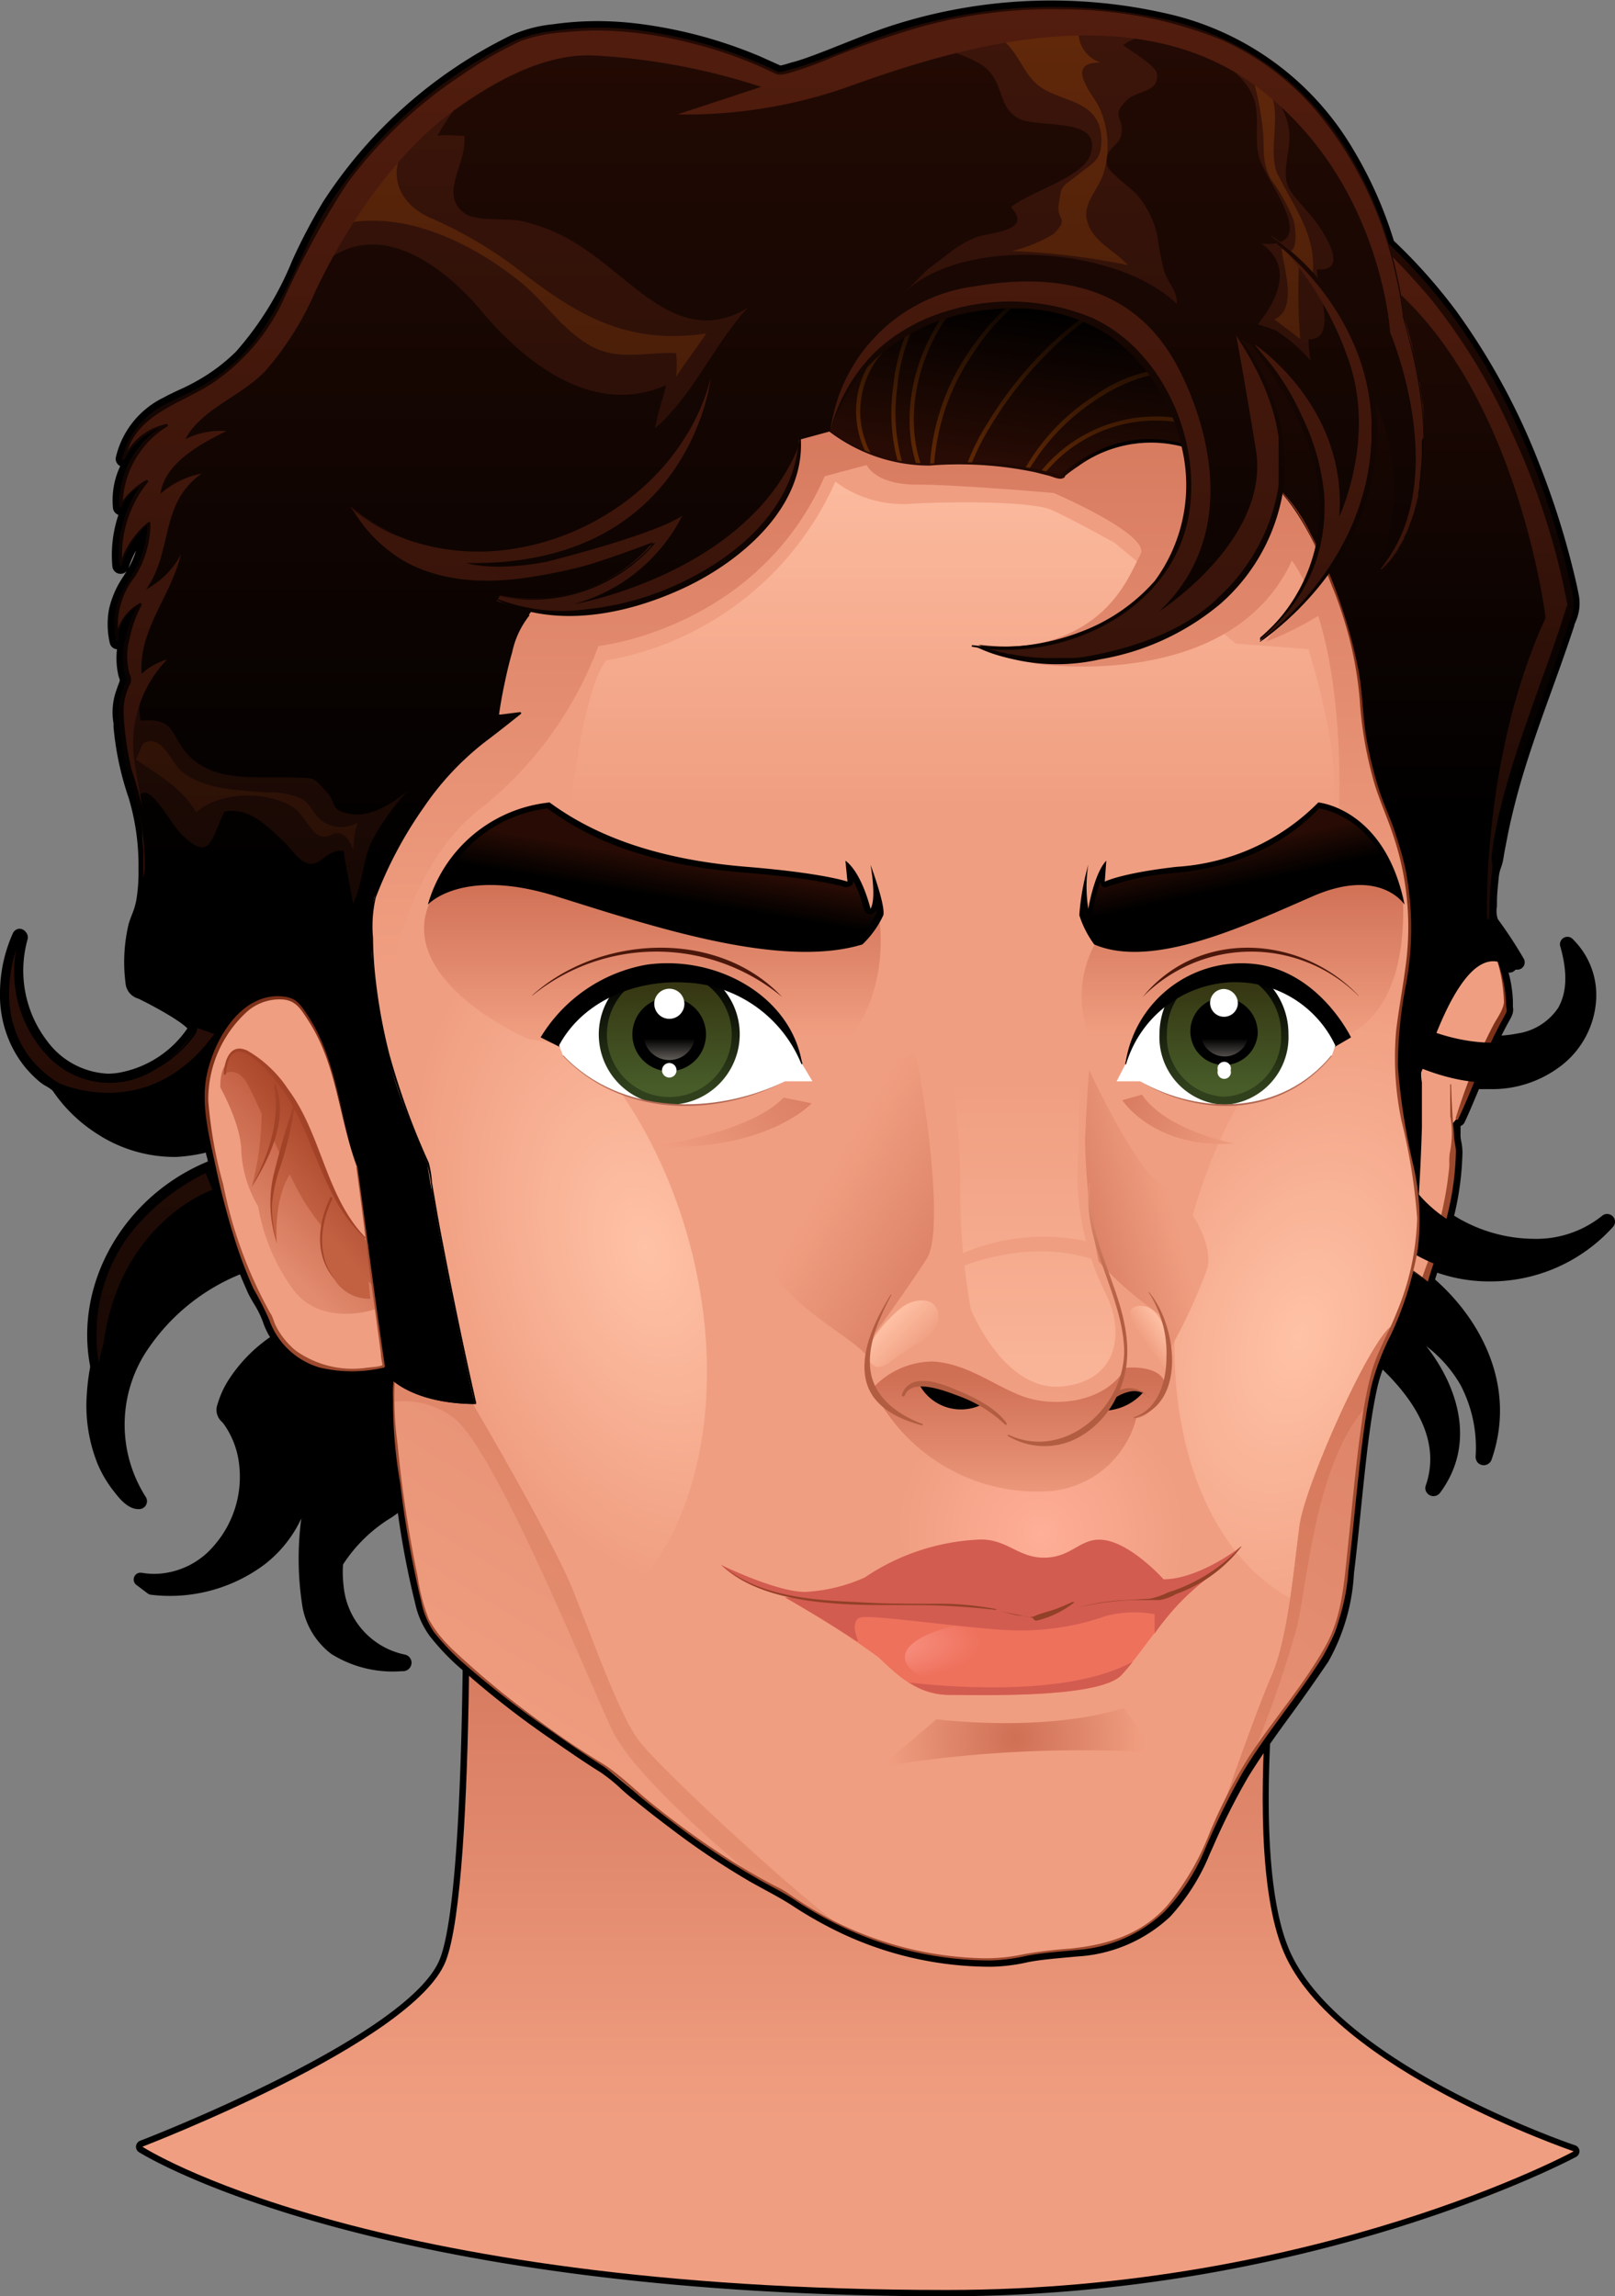 <svg xmlns="http://www.w3.org/2000/svg" xmlns:xlink="http://www.w3.org/1999/xlink" viewBox="0 0 125.47 178.39"><rect x="0" y="0" width="125.47" height="178.39" fill="#808080" stroke="none"/><defs><style>.cls-1{fill:url(#linear-gradient);}.cls-2{fill:#f09e81;}.cls-3{fill:url(#linear-gradient-2);}.cls-4{fill:url(#linear-gradient-3);}.cls-5{fill:url(#linear-gradient-4);}.cls-6{fill:url(#linear-gradient-5);}.cls-7{fill:url(#radial-gradient);}.cls-8{fill:url(#radial-gradient-2);}.cls-9{fill:url(#radial-gradient-3);}.cls-10{fill:url(#linear-gradient-6);}.cls-11{fill:url(#linear-gradient-7);}.cls-12{fill:url(#linear-gradient-8);}.cls-13{fill:url(#linear-gradient-9);}.cls-14{fill:url(#radial-gradient-4);}.cls-15{fill:url(#linear-gradient-10);}.cls-16{fill:url(#linear-gradient-11);}.cls-17{fill:url(#linear-gradient-12);}.cls-18{fill:url(#linear-gradient-13);}.cls-19{fill:url(#linear-gradient-14);}.cls-20{fill:url(#linear-gradient-15);}.cls-21{fill:url(#linear-gradient-16);}.cls-22{fill:url(#linear-gradient-17);}.cls-23{fill:url(#linear-gradient-18);}.cls-24{fill:url(#linear-gradient-19);}.cls-25{fill:url(#linear-gradient-20);}.cls-26{fill:url(#linear-gradient-21);}.cls-27{fill:#ee715c;}.cls-28{fill:url(#radial-gradient-5);}.cls-29{fill:#d25c50;}.cls-30{fill:#924027;}.cls-31{fill:url(#linear-gradient-22);}.cls-32{fill:url(#linear-gradient-23);}.cls-33{fill:url(#linear-gradient-24);}.cls-34{fill:#fff;}.cls-35{fill:url(#linear-gradient-25);}.cls-36{fill:url(#linear-gradient-26);}.cls-37{fill:url(#linear-gradient-27);}.cls-38{fill:#b36853;}.cls-39{fill:url(#linear-gradient-28);}.cls-40{fill:url(#linear-gradient-29);}.cls-41{fill:url(#linear-gradient-30);}.cls-42{fill:url(#linear-gradient-31);}.cls-43{fill:url(#linear-gradient-32);}.cls-44{fill:url(#linear-gradient-33);}.cls-45{fill:url(#linear-gradient-34);}.cls-46{fill:url(#linear-gradient-35);}.cls-47{fill:url(#linear-gradient-36);}.cls-48{fill:url(#linear-gradient-37);}.cls-49{fill:url(#linear-gradient-38);}.cls-50{fill:url(#linear-gradient-39);}.cls-51{fill:url(#linear-gradient-40);}.cls-52{fill:url(#linear-gradient-41);}.cls-53{fill:url(#linear-gradient-42);}.cls-54{fill:url(#linear-gradient-43);}</style><linearGradient id="linear-gradient" x1="66.66" y1="164.83" x2="66.66" y2="117.3" gradientUnits="userSpaceOnUse"><stop offset="0" stop-color="#f09e81"/><stop offset="1" stop-color="#cf6f54"/></linearGradient><linearGradient id="linear-gradient-2" x1="113.34" y1="83.97" x2="113.34" y2="87.14" gradientUnits="userSpaceOnUse"><stop offset="0" stop-color="#7e3119"/><stop offset="1" stop-color="#9e4a2f"/></linearGradient><linearGradient id="linear-gradient-3" x1="104.99" y1="13.68" x2="104.99" y2="64.04" gradientUnits="userSpaceOnUse"><stop offset="0" stop-color="#270b04"/><stop offset="1"/></linearGradient><linearGradient id="linear-gradient-4" x1="112.23" y1="10.92" x2="112.23" y2="77.89" gradientUnits="userSpaceOnUse"><stop offset="0" stop-color="#581f0f"/><stop offset="1" stop-color="#120603"/></linearGradient><linearGradient id="linear-gradient-5" x1="113.56" y1="13.44" x2="113.56" y2="64.09" xlink:href="#linear-gradient-3"/><radialGradient id="radial-gradient" cx="-2030.12" cy="1315.32" r="104.64" gradientTransform="matrix(0.16, -0.04, 0.07, 0.25, 282.99, -312.99)" gradientUnits="userSpaceOnUse"><stop offset="0" stop-color="#ffc2a6"/><stop offset="1" stop-color="#f09e81"/></radialGradient><radialGradient id="radial-gradient-2" cx="123.14" cy="1754.73" r="104.64" gradientTransform="matrix(0.16, 0.04, -0.07, 0.25, 204.1, -339.75)" xlink:href="#radial-gradient"/><radialGradient id="radial-gradient-3" cx="-554.75" cy="2022.09" r="49.23" gradientTransform="translate(208.43 -345.95) scale(0.23)" gradientUnits="userSpaceOnUse"><stop offset="0" stop-color="#ffae97"/><stop offset="1" stop-color="#f09e81"/></radialGradient><linearGradient id="linear-gradient-6" x1="73.87" y1="62.56" x2="73.87" y2="30.06" gradientUnits="userSpaceOnUse"><stop offset="0" stop-color="#f09e81"/><stop offset="1" stop-color="#ffc2a6"/></linearGradient><linearGradient id="linear-gradient-7" x1="67.34" y1="75.12" x2="67.34" y2="19.65" xlink:href="#linear-gradient"/><linearGradient id="linear-gradient-8" x1="51.97" y1="90.56" x2="67.64" y2="80.73" xlink:href="#linear-gradient"/><linearGradient id="linear-gradient-9" x1="703.37" y1="90.33" x2="719.04" y2="80.49" gradientTransform="matrix(-0.7, 0, 0, 1, 588.53, 0)" xlink:href="#linear-gradient"/><radialGradient id="radial-gradient-4" cx="-563.35" cy="2091.39" r="44.06" gradientTransform="translate(208.43 -345.95) scale(0.23)" gradientUnits="userSpaceOnUse"><stop offset="0" stop-color="#cf6f54"/><stop offset="1" stop-color="#f09e81"/></radialGradient><linearGradient id="linear-gradient-10" x1="50.66" y1="80.55" x2="50.66" y2="68.17" xlink:href="#linear-gradient"/><linearGradient id="linear-gradient-11" x1="96.52" y1="80.64" x2="96.52" y2="68.19" xlink:href="#linear-gradient"/><linearGradient id="linear-gradient-12" x1="80.06" y1="83.94" x2="80.06" y2="121.24" xlink:href="#linear-gradient-6"/><linearGradient id="linear-gradient-13" x1="64.49" y1="90.92" x2="80.27" y2="100.1" xlink:href="#linear-gradient"/><linearGradient id="linear-gradient-14" x1="91.01" y1="93.05" x2="79.9" y2="96.04" xlink:href="#linear-gradient"/><linearGradient id="linear-gradient-15" x1="71.38" y1="104.9" x2="68.91" y2="102.43" xlink:href="#linear-gradient-6"/><linearGradient id="linear-gradient-16" x1="88.94" y1="104.29" x2="90.68" y2="103.13" xlink:href="#linear-gradient-6"/><linearGradient id="linear-gradient-17" x1="79.16" y1="117.46" x2="79.16" y2="106.85" xlink:href="#linear-gradient"/><linearGradient id="linear-gradient-18" x1="46.75" y1="145.81" x2="107.61" y2="45.23" xlink:href="#linear-gradient"/><linearGradient id="linear-gradient-19" x1="47.81" y1="146.45" x2="108.67" y2="45.88" gradientUnits="userSpaceOnUse"><stop offset="0" stop-color="#e79172"/><stop offset="1" stop-color="#c66247"/></linearGradient><linearGradient id="linear-gradient-20" x1="79.11" y1="101.96" x2="79.11" y2="89.02" gradientUnits="userSpaceOnUse"><stop offset="0" stop-color="#b25d42"/><stop offset="1" stop-color="#f09e81"/></linearGradient><linearGradient id="linear-gradient-21" x1="70.38" y1="76.06" x2="70.38" y2="89.1" xlink:href="#linear-gradient-2"/><radialGradient id="radial-gradient-5" cx="-472.72" cy="6904.31" r="40.18" gradientTransform="matrix(0.24, 0, 0, 0.08, 180.05, -424.76)" gradientUnits="userSpaceOnUse"><stop offset="0" stop-color="#fd9f92"/><stop offset="1" stop-color="#ee715c"/></radialGradient><linearGradient id="linear-gradient-22" x1="51.68" y1="66.78" x2="51.19" y2="69.71" xlink:href="#linear-gradient-3"/><linearGradient id="linear-gradient-23" x1="866.55" y1="66.75" x2="866.05" y2="69.73" gradientTransform="matrix(-0.76, 0, 0, 1, 750.49, 0)" xlink:href="#linear-gradient-3"/><linearGradient id="linear-gradient-24" x1="51.08" y1="62.6" x2="51.08" y2="66.92" gradientUnits="userSpaceOnUse"><stop offset="0" stop-color="#672a1a"/><stop offset="1" stop-color="#4b170b"/></linearGradient><linearGradient id="linear-gradient-25" x1="52" y1="84.49" x2="52" y2="76.13" gradientUnits="userSpaceOnUse"><stop offset="0" stop-color="#31401c"/><stop offset="1"/></linearGradient><linearGradient id="linear-gradient-26" x1="52" y1="84.52" x2="52" y2="76.13" gradientUnits="userSpaceOnUse"><stop offset="0.01" stop-color="#475c29"/><stop offset="1" stop-color="#353511"/></linearGradient><linearGradient id="linear-gradient-27" x1="52" y1="80.69" x2="52" y2="82.73" gradientUnits="userSpaceOnUse"><stop offset="0"/><stop offset="1" stop-color="#77726d"/></linearGradient><linearGradient id="linear-gradient-28" x1="798.2" y1="62.6" x2="798.2" y2="66.92" gradientTransform="matrix(-1, 0, 0, 1, 895.34, 0)" xlink:href="#linear-gradient-24"/><linearGradient id="linear-gradient-29" x1="95.1" y1="84.51" x2="95.1" y2="76.13" xlink:href="#linear-gradient-25"/><linearGradient id="linear-gradient-30" x1="95.1" y1="84.52" x2="95.1" y2="76.13" xlink:href="#linear-gradient-26"/><linearGradient id="linear-gradient-31" x1="95.1" y1="80.69" x2="95.1" y2="82.73" xlink:href="#linear-gradient-27"/><linearGradient id="linear-gradient-32" x1="77.93" y1="35.73" x2="79.56" y2="23.85" xlink:href="#linear-gradient-3"/><linearGradient id="linear-gradient-33" x1="80.1" y1="36.03" x2="81.72" y2="24.16" gradientUnits="userSpaceOnUse"><stop offset="0" stop-color="#5b2604"/><stop offset="1" stop-color="#0e0601"/></linearGradient><linearGradient id="linear-gradient-34" x1="78.09" y1="36.79" x2="78.52" y2="33.63" xlink:href="#linear-gradient-3"/><linearGradient id="linear-gradient-35" x1="55.63" y1="-3.84" x2="55.63" y2="68.9" xlink:href="#linear-gradient-3"/><linearGradient id="linear-gradient-36" x1="56.73" y1="-5.68" x2="56.73" y2="78.19" gradientUnits="userSpaceOnUse"><stop offset="0" stop-color="#42170b"/><stop offset="1" stop-color="#120603"/></linearGradient><linearGradient id="linear-gradient-37" x1="56.28" y1="-4.84" x2="56.28" y2="73.52" gradientUnits="userSpaceOnUse"><stop offset="0" stop-color="#682b0b"/><stop offset="1" stop-color="#230d05"/></linearGradient><linearGradient id="linear-gradient-38" x1="55.63" y1="-10.67" x2="55.63" y2="118.68" xlink:href="#linear-gradient-4"/><linearGradient id="linear-gradient-39" x1="55.61" y1="-3.93" x2="55.61" y2="68.91" xlink:href="#linear-gradient-3"/><linearGradient id="linear-gradient-40" x1="19.59" y1="96.03" x2="26.1" y2="89.35" gradientUnits="userSpaceOnUse"><stop offset="0" stop-color="#e28b6e"/><stop offset="1" stop-color="#c15d41"/></linearGradient><linearGradient id="linear-gradient-41" x1="22.28" y1="92.38" x2="26.84" y2="88.31" gradientUnits="userSpaceOnUse"><stop offset="0" stop-color="#c16142"/><stop offset="1" stop-color="#a74227"/></linearGradient><linearGradient id="linear-gradient-42" x1="22.9" y1="87.22" x2="22.9" y2="90.51" xlink:href="#linear-gradient-2"/><linearGradient id="linear-gradient-43" x1="22.89" y1="30.49" x2="22.89" y2="50.54" gradientUnits="userSpaceOnUse"><stop offset="0" stop-color="#bd6143"/><stop offset="1" stop-color="#a24328"/></linearGradient></defs><g id="Layer_2" data-name="Layer 2"><g id="_11_Face" data-name="11_Face"><path d="M73.56,178.39c-45,0-62.6-11.09-62.77-11.2a.48.48,0,0,1-.22-.47.51.51,0,0,1,.31-.41c.21-.07,20.94-8.08,23.3-14.14s1.73-38.2,1.72-38.52a.51.51,0,0,1,.15-.37.55.55,0,0,1,.34-.13h0l63.69,4.22a.48.48,0,0,1,.35.19.46.46,0,0,1,.1.39c0,.24-4.15,24.59-.38,33.5s22,15.15,22.22,15.21a.5.5,0,0,1,.34.43.51.51,0,0,1-.26.47c-.2.11-20.28,10.83-48.93,10.83Z"/><path class="cls-1" d="M11.06,166.77s21.11-8.09,23.57-14.42,1.76-38.71,1.76-38.71l63.7,4.22s-4.23,24.63-.36,33.78,22.53,15.49,22.53,15.49-19.84,10.77-48.7,10.77C28.17,177.9,11.06,166.77,11.06,166.77Z"/><path d="M125.42,94.67a.62.62,0,0,0-.56-.36.59.59,0,0,0-.4.15,8.17,8.17,0,0,1-5.32,1.78,11.87,11.87,0,0,1-6.17-1.8l.06-.24a22.72,22.72,0,0,0,.59-4.7,4.9,4.9,0,0,0-.08-.76,2.49,2.49,0,0,1-.07-.51c0-.25,0-.5,0-.75a.64.64,0,0,0,.33-.32c.39-.84.75-1.71,1.1-2.55.28,0,.55,0,.83,0a8.78,8.78,0,0,0,5.56-1.82A7,7,0,0,0,124,77.75,6.08,6.08,0,0,0,122.23,73a.58.58,0,0,0-1,.56c.56,2,.5,3.54-.17,4.73a4.62,4.62,0,0,1-3.18,2,9.37,9.37,0,0,1-1.23.16c.17-.34.36-.71.6-1.14s.36-.67.29-1.09c0-.1,0-.21,0-.42a9.81,9.81,0,0,0-.34-2.24h.07a.6.6,0,0,0,.47-.23l.13,0h0a.57.57,0,0,0,.5-.87,33.84,33.84,0,0,0-2-3.05,1.94,1.94,0,0,1-.07-1c0-.13,0-.24,0-.35,0-.58.07-1.21.15-2a2.8,2.8,0,0,1,.15-.62,4,4,0,0,0,.19-.69q.09-.58.21-1.17l.09-.46c.19-1,.45-2.11.8-3.43.75-2.76,1.74-5.51,2.7-8.16.58-1.61,1.18-3.28,1.72-4.93,0-.1.07-.2.1-.3a3.47,3.47,0,0,0,.26-2c-.12-.65-.28-1.34-.49-2.18a64,64,0,0,0-2.56-8,52.64,52.64,0,0,0-6.47-11.94,42.16,42.16,0,0,0-4.86-5.47,31.89,31.89,0,0,0-3.23-7.22,22.5,22.5,0,0,0-14-10.34A40.33,40.33,0,0,0,69,2.08c-1.16.39-2.31.85-3.42,1.29s-2,.8-3,1.15c-.4.14-.78.26-1.15.35l-.19.06a5.43,5.43,0,0,1-.61.16C60,4.81,59.5,4.58,59,4.36a35.73,35.73,0,0,0-9.67-2.55,26,26,0,0,0-2.92-.17A24.69,24.69,0,0,0,43,1.88a10.66,10.66,0,0,0-3.25.84A36.36,36.36,0,0,0,25.11,15.66a43.65,43.65,0,0,0-2.41,4.59,24.76,24.76,0,0,1-4.36,7.06,14.12,14.12,0,0,1-2.95,2.23,15.33,15.33,0,0,1-1.46.74c-.41.19-.83.39-1.23.61A6.9,6.9,0,0,0,9,35.53a.61.61,0,0,0,.14.52.53.53,0,0,0,.2.16,6.21,6.21,0,0,0-.57,3.18A.66.66,0,0,0,9.2,40a9.77,9.77,0,0,0-.47,4,.64.64,0,0,0,.64.58.6.6,0,0,0,.48-.23l-.27.44a7.35,7.35,0,0,0-1.11,2.53,6.51,6.51,0,0,0,.06,2.64.62.62,0,0,0,.56.48,6.07,6.07,0,0,0,.1,2,1.82,1.82,0,0,0,.11.33s0,.12,0,.14l-.13.34L9,53.74a5.07,5.07,0,0,0-.18,2.46l0,.28A23.34,23.34,0,0,0,10,62a18.26,18.26,0,0,1,.76,5.48,13.4,13.4,0,0,1-.17,2.45,5.75,5.75,0,0,1-.33,1.1c-.09.23-.18.47-.26.73a12.75,12.75,0,0,0-.25,4.59,1.36,1.36,0,0,0,1,1.23l.3.15.32.16c2.43,1.27,3,1.82,3.19,2a8.17,8.17,0,0,1-5,3.38,5.2,5.2,0,0,1-1.17.14,6.2,6.2,0,0,1-4.7-2.5,9,9,0,0,1-1.53-8A.66.66,0,0,0,2,72.4a.63.63,0,0,0-.5-.25A.61.61,0,0,0,1,72.5a11.43,11.43,0,0,0-1,4.55A9.09,9.09,0,0,0,.78,81a8.61,8.61,0,0,0,1.25,2,8.87,8.87,0,0,0,1,1,3.32,3.32,0,0,0,.55.38,2.75,2.75,0,0,1,.51.35,11.75,11.75,0,0,0,3.34,3.28,11.05,11.05,0,0,0,6.23,1.87A12.51,12.51,0,0,0,16,89.54c0,.13.05.25.08.37a3,3,0,0,1,.07.32C9.66,92.9,5.77,99.65,7,106.11a.56.56,0,0,0,0,.12,16.84,16.84,0,0,0-.25,2,12.19,12.19,0,0,0,.83,5.49,9.18,9.18,0,0,0,1.26,2.13l0,0c.4.52,1.07,1.39,1.93,1.39a.62.62,0,0,0,.52-1,10.44,10.44,0,0,1-.08-11A15.86,15.86,0,0,1,18.65,99c.19.48.38.91.56,1.32s.36.69.54,1a7.46,7.46,0,0,1,.66,1.33,5.72,5.72,0,0,0,.57,1.23,11.82,11.82,0,0,0-3.26,3.38,7.31,7.31,0,0,0-.82,1.83,1.24,1.24,0,0,0,.33,1.36,2.3,2.3,0,0,1,.22.27,6.69,6.69,0,0,1,1.13,3.06,8.12,8.12,0,0,1-1.95,6.29A6.16,6.16,0,0,1,12,122.27a5.83,5.83,0,0,1-1-.09h-.09a.51.51,0,0,0-.48.32.52.52,0,0,0,.17.63l.86.65a.56.56,0,0,0,.26.11,12.28,12.28,0,0,0,8.79-2.32,9.64,9.64,0,0,0,2.9-3.61v0a23.68,23.68,0,0,0,.1,6.93,5.9,5.9,0,0,0,2.23,3.6,9,9,0,0,0,5.45,1.34h.13a.67.67,0,0,0,.65-.59.65.65,0,0,0-.51-.7,6,6,0,0,1-4.76-5.29,8.8,8.8,0,0,1-.05-1.71,11.68,11.68,0,0,1,3.83-3.69l.43-.31a67.29,67.29,0,0,0,1.34,7,6.68,6.68,0,0,0,1.13,2.55,18.21,18.21,0,0,0,2.49,2.6A70.25,70.25,0,0,0,42.65,135c1.45,1,2.74,1.9,4,2.68a12.76,12.76,0,0,1,1.66,1.35c.32.28.64.57,1,.83.9.74,1.86,1.48,2.84,2.22a59.21,59.21,0,0,0,6.23,4.16l1.11.61c.69.37,1.34.73,2,1.15a31.44,31.44,0,0,0,3.92,2.21,27.19,27.19,0,0,0,11.62,2.58h0a14,14,0,0,0,2.85-.36c.94-.18,1.91-.26,2.85-.35l1-.09a11.52,11.52,0,0,0,7.19-3.1A16.33,16.33,0,0,0,94,144l.24-.53A51.63,51.63,0,0,1,97,138c1-1.61,2.1-3.15,3.19-4.64s2-2.79,3-4.26a15.7,15.7,0,0,0,2-6.87c.2-1.62.37-3.27.53-4.87s.34-3.33.54-5c.17-1.33.38-2.92.73-4.5a10.69,10.69,0,0,1,.43-1.46c3.21,3.11,4.34,6.13,3.35,9a.59.59,0,0,0,.08.56.63.63,0,0,0,.52.27.64.64,0,0,0,.51-.26c2.83-3.81,1.38-8.26-1.07-11.39a10.1,10.1,0,0,1,2.65,3,10.46,10.46,0,0,1,1.18,5.59.69.69,0,0,0,.17.46.67.67,0,0,0,.46.2.66.66,0,0,0,.61-.43c2-5.75-.9-10.94-4.39-14,.06-.18.11-.36.17-.53a12.28,12.28,0,0,0,4.07.68,12.83,12.83,0,0,0,9.55-4.2A.6.6,0,0,0,125.42,94.67ZM10,44.08a7.08,7.08,0,0,1,.56-1.3l-.07.25a7.16,7.16,0,0,1-.5,1.09S10,44.09,10,44.08Z"/><path class="cls-2" d="M116.94,78.42a10.9,10.9,0,0,0-.66-3.91s-1.46-2-2.93-1.3-6.18,6-7,7.81-.81,10.42-.81,10.42,0,5.21.16,5.7,2.93,4.07,2.93,4.07l1.14,1.14c1.3-4.39,2.93-8,3.09-12.86,0-.73,0-1.44-.06-2.14l.39-.47A56.2,56.2,0,0,1,116.94,78.42Z"/><path class="cls-3" d="M117,77.82a10.44,10.44,0,0,0-.72-3.31s0,0,0,0a12.34,12.34,0,0,1,.56,3.31c0,.57-.57,1.33-.83,1.83s-.54,1.07-.79,1.61a50.4,50.4,0,0,0-2.13,5.6c0,.11.14.19.19.08,1-2.07,1.72-4.21,2.7-6.27.26-.54.54-1.08.83-1.61C117.21,78.33,117,78.62,117,77.82ZM112.87,87c-.06-.92-.12-1.84-.14-2.76a0,0,0,0,0-.06,0c0,.82,0,1.64,0,2.45a7.41,7.41,0,0,1,0,2.7,3.82,3.82,0,0,0-.07,1c0,.39-.07.78-.11,1.16-.1.81-.25,1.61-.42,2.4-.31,1.4-.73,2.77-1.16,4.14a31.52,31.52,0,0,0-1.28,4.22c0,.17.22.31.3.13.56-1.27.91-2.66,1.35-4a44.77,44.77,0,0,0,1.25-4.39,22.18,22.18,0,0,0,.58-4.59c0-.38-.14-.84-.15-1.24S112.9,87.44,112.87,87Z"/><path d="M109,91l-.87,5a12,12,0,0,0,16.72-1.08C120.3,98.83,111.4,96.22,109,91ZM108.58,98l-3.48,5.64c3.48,2.39,8,7.17,6.3,11.94,2.82-3.69,1.3-8-1.52-11.29l-.22-1.3a10.61,10.61,0,0,1,5.65,10.2C117.48,107.08,113.79,101,108.58,98Zm11.72-15.2c3.26-2.17,4.34-6.51,1.52-9.34,2.6,9.12-7.82,8.91-13.46,5.43l.65,3.48C112.48,84.06,116.83,84.93,120.3,82.76Zm-86.65,23c-.49-.08-2.28-1.63-3.5-1.63a51.45,51.45,0,0,0-5.19.3l-.4-1.27c-3,.43-6.51,3.47-7.16,6.51,4.34,4.78.43,14.33-6.52,13l.87.65c5.65.65,12.16-3,11.72-9.56l.65,1.09c0,6.51-2.6,14.55,7.17,14.33-4.3-.86-5.76-4.75-5.19-8.48l0,.66c1.74-3.69,6.73-4.56,8.25-8.46C34.33,112.94,34.14,105.85,33.65,105.77Z"/><path d="M124.8,94.86c-4.67,3.9-13.19,1.41-15.76-3.87,0,0-.07,0-.06,0,2.38,5.16,10.33,7.61,15.17,4.5a12.06,12.06,0,0,1-16,.42c-.08-.07-.19,0-.11.11,4.7,4.46,12.65,3.67,16.83-1.08A.09.09,0,0,0,124.8,94.86Zm-16.22,3.08s0,0,0,0c4.91,3,8.4,8.65,6.84,14.45a10.63,10.63,0,0,0-5.72-9.52.06.06,0,0,0-.06.1,12.47,12.47,0,0,1,4.32,4.28,10.88,10.88,0,0,1,1.25,5.87.11.11,0,0,0,.21,0C117.54,107.11,113.87,100.94,108.58,97.94Zm1.27,6.34c2.53,3.06,4,7.12,1.82,10.67,1.1-4.62-2.93-9-6.53-11.41-.08-.05-.14.07-.07.12,3.57,2.64,7.92,7,6.23,11.86,0,.11.12.16.19.07,2.77-3.73,1.23-8.16-1.58-11.36A0,0,0,1,0,109.85,104.28Zm5.94-23.12c2.1.07,4.49-.45,5.75-2.29a5.29,5.29,0,0,0,.73-3.3c0-.31-.07-.63-.12-.94a3.84,3.84,0,0,0-.2-1,5.57,5.57,0,0,1,1.37,3.05A6.42,6.42,0,0,1,121.15,82a8.6,8.6,0,0,1-6.62,1.94A16.12,16.12,0,0,1,109,82.32s0,0,0,0c3.64,1.88,8.43,2.8,11.91.08,2.85-2.22,3.54-6.37.93-9,0,0-.09,0-.08,0a6.75,6.75,0,0,1-.22,5.13A5,5,0,0,1,118,80.8c-3.23.67-6.83-.4-9.62-2a.08.08,0,0,0-.08.14A15,15,0,0,0,115.79,81.16ZM19.21,115.75a7.8,7.8,0,0,0-1.53-5.85c-.45-.56.38-1.74.69-2.25a9.22,9.22,0,0,1,1.71-2,9.85,9.85,0,0,1,4.5-2.37.09.09,0,0,0,0-.17c-2.62.22-5,2.32-6.39,4.46a6.59,6.59,0,0,0-.76,1.69c-.19.61.11.67.47,1.17a7.27,7.27,0,0,1,1.22,3.3c.6,4.76-3.13,9.84-8.22,9h0C15.25,123.51,18.72,119.91,19.21,115.75Zm4.21-2a10.39,10.39,0,0,1-.84,4.26,9,9,0,0,1-2.8,3.21,12,12,0,0,1-8,2.08s0,0,0,0a11.71,11.71,0,0,0,8.41-2.22c2.18-1.64,3.8-4.57,3.36-7.36C23.51,113.74,23.43,113.75,23.42,113.8Zm10.85-.9c-1.63,3.8-6.35,4.72-8.15,8.34a11,11,0,0,1,2.38-5.67,0,0,0,0,0-.07-.06,10,10,0,0,0-2.47,8,6.62,6.62,0,0,0,4.44,5.58,7.8,7.8,0,0,1-4.27-1.19,5.48,5.48,0,0,1-2-3.57c-.59-3.09.1-6.33.06-9.45,0,0,0,0,0,0-.06,3.28-.8,6.68-.11,9.93a5.46,5.46,0,0,0,2,3.29,8.71,8.71,0,0,0,5.27,1.23c.13,0,.17-.21,0-.24a6.46,6.46,0,0,1-5.18-5.75,8.9,8.9,0,0,1,0-1.93h0c1.9-3.65,6.76-4.55,8.29-8.46C34.42,112.88,34.3,112.83,34.27,112.9Z"/><path class="cls-4" d="M117.26,74.94c-3.26-2.38-6.08,6.3-7,8.47h0q0,6.84-.65,13.68L96,88,88,36.3l4.34-18.45,12.81-1.09c1.52,1.3,4.56,4.34,4.56,4.34C119.43,31.52,122,46.94,122,46.94c-2.61,8.47-6.3,15.41-6.3,24.53a27.93,27.93,0,0,1,2.17,3.26Z"/><path class="cls-5" d="M107.49,21.75C117.91,30,120.08,48,120.08,48c-5,10.86-4.56,23.45-4.56,23.45l.22-.08c0-9.08,3.7-16,6.3-24.45,0,0-2.61-15.42-12.38-25.84,0,0-3-3-4.56-4.34l-2.69.23A32.19,32.19,0,0,0,107.49,21.75Z"/><path class="cls-6" d="M111.42,80.27c-.32.78-.62,1.56-.92,2.35-.09.26-.19.51-.29.76A7.94,7.94,0,0,0,110,86c-.07,3.72-.32,7.42-.64,11.13,0,.33.49.33.52,0,.32-3.17.49-6.36.59-9.54,0-.74,0-1.49,0-2.23,0-.42,0-.85,0-1.27a3.51,3.51,0,0,1-.06-.77c.25-.63.48-1.27.73-1.9.72-1.84,3.05-8.38,6-6.36.09.07.18-.09.09-.15C114.43,72.83,112.2,78.43,111.42,80.27ZM116,68c0-.49.27-.87.35-1.34s.2-1.1.3-1.64c.22-1.17.51-2.33.81-3.48,1.21-4.45,3-8.73,4.43-13.11a3.72,3.72,0,0,0,.35-2c-.15-.72-.31-1.44-.49-2.15a62.88,62.88,0,0,0-2.55-8,51.59,51.59,0,0,0-6.4-11.82,45.68,45.68,0,0,0-7.51-7.84c-.23-.19-.56.12-.33.32a56.37,56.37,0,0,1,6.19,6.27,47.62,47.62,0,0,1,6.28,10.33,56.44,56.44,0,0,1,4.34,13.42c0,.13,0,0-.07.2-.2.65-.41,1.28-.62,1.92-.42,1.25-.86,2.49-1.31,3.73-.89,2.49-1.79,5-2.54,7.53-.36,1.22-.68,2.46-.94,3.71-.13.63-.25,1.27-.34,1.91,0,.21-.05.41-.07.62s.1.6.07.84a32.57,32.57,0,0,0-.24,4.07c0,.23.75,1,.93,1.28.44.65.84,1.33,1.25,2,0,0,.12,0,.08,0a29.8,29.8,0,0,0-2-3c-.33-.44-.17-1.21-.15-1.71C115.86,69.31,115.91,68.64,116,68Z"/><path class="cls-2" d="M110,92.45c-.76-4.39-2-8.36-1.37-12.89,1-6.68,2-9.45-1.63-18.08a32,32,0,0,1-1.3-7.32c-.16-3.75-3.42-14.17-7.33-16.94L92.3,30s-13.47-.21-15-.65-11.07-.65-11.93-.65-16.29,4.78-16.94,5.21L34.55,43.25,25.21,61.48,27,83.19l3.69,23.23c-.49,3.91,1.3,15.47,2.44,19S46.92,137.2,46.92,137.2c4.23,3.58,9,7.32,14,9.77a28,28,0,0,0,11.73,4.88c6.35.82,5.37,0,9.44-.32s8.47-.65,11.72-8.63,9-12.87,10.1-16.78,1.46-17.25,3.26-20.84C109.1,101.41,110.76,96.83,110,92.45Z"/><path class="cls-7" d="M43.3,127.06c9.5-2.54,14.1-16.17,10.28-30.44S39,72.83,29.48,75.37a12.34,12.34,0,0,0-3.06,1.29L27,83.19l3.69,23.23c-.49,3.91,1.3,15.47,2.44,19l0,.08A13.75,13.75,0,0,0,43.3,127.06Z"/><path class="cls-8" d="M110,92.45c-.76-4.39-2-8.36-1.37-12.89.33-2.26.66-4.07.82-5.82C102.2,76,95.4,84.07,92.56,94.83c-3.77,14.28.88,27.9,10.38,30.41.38.09.75.17,1.13.23,1-4.56,1.39-16.78,3.1-20.19C109.1,101.41,110.76,96.83,110,92.45Z"/><path class="cls-9" d="M81.22,106.42a11.29,11.29,0,1,0,11.29,11.29A11.3,11.3,0,0,0,81.22,106.42Z"/><path class="cls-10" d="M44.1,64.31s1.08-10.64,3-13a24,24,0,0,0,17.8-13.89,8.77,8.77,0,0,0,5.64,1.73c3.26-.21,9.56-.21,11.08.44s5,2.6,5,2.6L96,50l5.64.43s3.47,10.64,1.3,14.11-18,8.25-18,8.25l-16.71.66L48.66,68.87Z"/><path class="cls-11" d="M105.7,54.16c-.16-3.75-3.42-14.17-7.33-16.94L92.3,30s-13.47-.21-15-.65-11.07-.65-11.93-.65-16.29,4.78-16.94,5.21L34.55,43.25,25.21,61.48l1,13L30,78.63S30.64,68,37.37,62.79a29,29,0,0,0,9.12-12.6S58.86,48.89,64.07,37l3.26-.87s.65,1.52,3.9,1.52,10.64.65,10.64.65,7.6,3.26,6.73,4.78-2.82,8-13,7.16l4.77,1.31s15.22,2.38,20-8a12.32,12.32,0,0,1,1.14,2l-3.16,4.3a24,24,0,0,0,4.06-2c2.1,6.65,1.59,15.42,1.59,15.42l1.52,3.47,3.91,3.7,0,0A29.55,29.55,0,0,0,107,61.48,32,32,0,0,1,105.7,54.16Z"/><path class="cls-12" d="M50.68,89.07s7.49-1,10.2-3.8l2.18.44S59.58,89.51,50.68,89.07Z"/><path class="cls-13" d="M95.88,88.84s-5.26-1-7.16-3.8l-1.53.43S89.63,89.27,95.88,88.84Z"/><path class="cls-14" d="M68.41,137.25l4.34-3.69s8.26,1.09,14.55-.87l2.61,3.48A94.47,94.47,0,0,0,68.41,137.25Z"/><path class="cls-15" d="M41,80.7s-10.31-4.45-7.6-10.64c0,0,3.58-3.15,7.38-2.82S68.3,71.36,68.3,71.36,69.82,79.72,62.23,84L51.48,82.54Z"/><path class="cls-16" d="M86.54,84.06S82,78.85,85.13,73.21s9.66-4,9.66-4l7.92-2h3.7s2.6,2,2.6,3,.33,7.81-4.12,10.09l-6.73,2.28s-5.65.54-6,.65-3.91.11-3.91.11Z"/><path class="cls-17" d="M75.42,101.7s2.6,6.51,7.16,6,4.72-4.56,3.26-7.33a20.85,20.85,0,0,1-2.12-10.1c.16-3.42.16-13,.16-13l-10.42.65S74.76,89,74.6,92.58A53.29,53.29,0,0,0,75.42,101.7Z"/><path class="cls-2" d="M74.6,98.45S80.14,96,85.35,98l-.49-1.47a16,16,0,0,0-11.07,1.3Z"/><path class="cls-18" d="M67.93,103.66s2.6-3.59,4.07-5.87S71.67,84,71.18,82.16,59.67,90.19,59,92.91c-1.79,7,6.35,10.09,8.3,12.37Z"/><path class="cls-19" d="M90.23,102.19A26.08,26.08,0,0,1,85.35,98a52.73,52.73,0,0,1-1.06-9.45c.16-3.34.32-5.45.32-5.45s3.67,7.9,5.62,8.87,4.07,4.56,3.58,6.52a40.94,40.94,0,0,1-2.93,6.35Z"/><path class="cls-20" d="M67.86,106.08c.59.41,1.41-.36,1.86-.7.94-.71,3.06-1.6,3.17-2.86.15-1.8-1.67-1.77-2.77-1C69.33,102.08,66.32,105,67.86,106.08Z"/><path class="cls-21" d="M90.56,106.51c-.15-.82-3.94-4.53-2.36-5,2.08-.58,2.82,3,2.68,4.31Z"/><path class="cls-22" d="M67.76,107.89a6.41,6.41,0,0,1,4.72-2.12c2.77.17,4.89,2,7.17,2.77s6.19.49,7.81-2.28c0,0,2.94-.32,3.1,1.47,0,0-.82,2.28-2.28,2.44a7.59,7.59,0,0,1-7.17,5.7,14.23,14.23,0,0,1-12.37-6.35Z"/><path class="cls-23" d="M49.53,135.08c-1.52-2.17-3.26-7.16-5-11.5s-8.46-15.64-8.46-15.64L29.55,99h-.08l1.17,7.37c-.49,3.91,1.3,15.47,2.44,19S46.92,137.2,46.92,137.2c4.23,3.58,9,7.32,14,9.77a28.69,28.69,0,0,0,4,2.42C61,146.38,51,137.14,49.53,135.08ZM108.14,103c-1.73,1.09-6.73,12.38-7.16,15.41s-.87,8.69-2.17,11.73c-1,2.26-2.91,7.66-3.83,10.27,3.3-6.51,7.92-10.76,8.93-14.24,1.14-3.9,1.46-17.25,3.26-20.84.38-.77.76-1.57,1.1-2.39Z"/><path class="cls-24" d="M49.53,135.08c-1.52-2.17-3.26-7.16-5-11.5s-8.46-15.64-8.46-15.64l-3.75-5.12a21.68,21.68,0,0,0-2.12.86l.44,2.74a17,17,0,0,0-.07,2.48,6.45,6.45,0,0,1,4.63,1.21c3.25,2.39,10.42,20.2,12.37,24.32,1.47,3.1,7.6,8.54,10.56,11q1.38.81,2.79,1.5a28.69,28.69,0,0,0,4,2.42C61,146.38,51,137.14,49.53,135.08ZM108.14,103c-1.73,1.09-6.73,12.38-7.16,15.41s-.87,8.69-2.17,11.73c-1,2.26-2.91,7.66-3.83,10.27a41.86,41.86,0,0,1,2.32-4,92.38,92.38,0,0,0,3.46-10c.82-3.48,1.45-12.74,5.33-17.07a16,16,0,0,1,1.08-4c.38-.77.76-1.57,1.1-2.39Z"/><path d="M76.23,109.14a13.52,13.52,0,0,0-4.89-1.74A3.67,3.67,0,0,0,76.23,109.14Zm10.31-.65-.43,1.08a4.15,4.15,0,0,0,2.71-1.41A2.1,2.1,0,0,0,86.54,108.49Z"/><path class="cls-25" d="M71.68,110.63c-2-.76-3.9-2.13-4.08-4.41-.16-2,.77-3.92,1.67-5.64a0,0,0,0,0-.08,0c-1.07,1.79-2.23,4-2,6.16.27,2.39,2.4,3.45,4.47,4C71.69,110.69,71.71,110.64,71.68,110.63ZM74,107.85c-1.27-.53-3.33-1.17-3.94.5,0,.14.17.2.23.06.55-1.4,3.21-.32,4.08,0a10.58,10.58,0,0,1,3.73,2.27.08.08,0,0,0,.12-.09C77.34,109.3,75.46,108.44,74,107.85Zm15.22.7s0,0,0,0A1.87,1.87,0,0,0,87,108a8.33,8.33,0,0,0,.5-1.85c.68-4.95-3.19-9.23-2.79-14.2,0-.05-.08-.05-.09,0-.59,4.44,2.4,8.25,2.7,12.57.32,4.57-4.47,9.07-9,6.93a0,0,0,0,0-.05.08,5.5,5.5,0,0,0,5.76,0,7.08,7.08,0,0,0,2.71-3,3.1,3.1,0,0,1,1.13-.44A1.61,1.61,0,0,1,89.25,108.55Zm0-8.17s0,0,0,0a8.63,8.63,0,0,1,1.4,5.07c0,1.79-.6,4-2.52,4.65,0,0,0,.09,0,.08C92.27,109.15,91.43,102.94,89.27,100.38Z"/><path class="cls-26" d="M30.62,106.42a36.56,36.56,0,0,0,.47,8.8,79.79,79.79,0,0,0,1.64,9.22,6.39,6.39,0,0,0,1,2.37,18.6,18.6,0,0,0,2.42,2.52A71.66,71.66,0,0,0,43,134.6c1.29.91,2.6,1.81,3.93,2.66a33.2,33.2,0,0,1,2.68,2.22c.92.76,1.86,1.49,2.82,2.21a56.73,56.73,0,0,0,6.18,4.12c1,.61,2.11,1.11,3.11,1.78a31,31,0,0,0,3.86,2.17,26.65,26.65,0,0,0,11.39,2.54,14.28,14.28,0,0,0,2.75-.35c1.29-.25,2.59-.33,3.89-.46a11,11,0,0,0,6.88-3,15.69,15.69,0,0,0,3.1-4.77,57.83,57.83,0,0,1,3-6.1c1.87-3.09,4.24-5.84,6.16-8.9a15.45,15.45,0,0,0,2-6.65c.4-3.28.66-6.58,1.07-9.87.19-1.52.4-3,.73-4.55a19.4,19.4,0,0,1,1.49-3.92,25.74,25.74,0,0,0,2.11-6.7,18.77,18.77,0,0,0-.4-6.72,50.22,50.22,0,0,1-1.15-7.49,34.06,34.06,0,0,1,.65-6.44,23.69,23.69,0,0,0-.09-9c-.21-.93-.49-1.84-.79-2.75-.36-1.1-.88-2.16-1.23-3.27a30.63,30.63,0,0,1-1-4.11c-.28-1.68-.28-3.39-.58-5.07a36.33,36.33,0,0,0-1.15-4.48,38.67,38.67,0,0,0-2.58-6.24,12.51,12.51,0,0,0-3.42-4.37c-.06,0-.11,0-.05.09,2.6,1.9,4,5.47,5.13,8.37a29.59,29.59,0,0,1,2.15,8.82,29.9,29.9,0,0,0,1,6c.4,1.55,1.1,3,1.6,4.53a22.25,22.25,0,0,1,1,9.88c-.22,1.76-.56,3.51-.77,5.27a23.91,23.91,0,0,0,.42,7.06,44.8,44.8,0,0,1,1.21,7.52,20.3,20.3,0,0,1-1.6,7.35c-.6,1.54-1.48,3-1.93,4.57a30.36,30.36,0,0,0-.78,4c-.47,3.25-.74,6.53-1.09,9.79-.27,2.54-.43,5.2-1.69,7.48-1.66,3-4,5.66-5.91,8.55A39.78,39.78,0,0,0,94,142.33,20.69,20.69,0,0,1,90.71,148c-2,2.27-4.68,3.1-7.6,3.38a36.1,36.1,0,0,0-3.6.44,13.79,13.79,0,0,1-3.07.31,27,27,0,0,1-12.17-3.16,29.55,29.55,0,0,1-3-1.86,6.92,6.92,0,0,0-1-.57c-1.13-.58-2.23-1.23-3.32-1.9a68.93,68.93,0,0,1-6.27-4.5c-1.25-1-2.42-2.19-3.75-3.06a72,72,0,0,1-11.61-8.79,9.46,9.46,0,0,1-2-2.49,14.85,14.85,0,0,1-.88-3.36,94.28,94.28,0,0,1-1.56-10.31,26.3,26.3,0,0,1-.16-5.68s0,0,0,0Z"/><path class="cls-27" d="M61,124.1a74.07,74.07,0,0,1,7.21,4.62c1.38,1.26,2.93,2.95,5.5,2.95s11.69.28,13.41-1.55,4.12-5.88,6.7-7.57l-5.5,1.12L73.56,124Z"/><path class="cls-28" d="M87.65,128.51c0,1.59-3.81,2.94-8.6,3s-8.71-1.15-8.75-2.74,3.81-2.93,8.6-3S87.61,126.92,87.65,128.51Z"/><path class="cls-29" d="M88.34,123.67,73.56,124,61,124.1s3.3,1.9,5.52,3.38l.15,0s-.69-1.54.17-1.82,9.28,1,12.2,1a19.92,19.92,0,0,0,6.88-1.12,8.77,8.77,0,0,1,3.78-.14v1.51a19.2,19.2,0,0,1,4.12-4.32Zm-17.75,7a5.62,5.62,0,0,0,3.14,1c2.58,0,11.69.28,13.41-1.55.26-.28.55-.62.85-1l-.34.15C82.15,132.05,71.78,130.85,70.59,130.7Z"/><path class="cls-29" d="M90.4,122.69s-2.75-3.08-5-3.08c-1.56,0-2.23,1.4-4.3,1.4s-2.92-1.54-5.15-1.4a17.23,17.23,0,0,0-8.77,2.94,12.88,12.88,0,0,1-4.64,1.12c-2.23,0-6.53-2.1-6.53-2.1,4.64,4.49,15.13,2.39,21.31,3.51l.59.11-.24,0a25.37,25.37,0,0,0,2.75.56,11.24,11.24,0,0,0,1.76-.64l1.5-.2a28.43,28.43,0,0,1,6.19-.7c2.4-.85,5.15-2.11,6.53-4.07C96.42,120.17,93.15,122.69,90.4,122.69Z"/><path class="cls-30" d="M77.36,125a23.93,23.93,0,0,0-4.86-.41c-2,0-4,0-5.93-.13-3.75-.15-7.87-.53-10.53-2.93,0,0,0,0,0,0,2.34,2.29,6.14,2.9,9.62,3.09,2,.11,4,.06,6,.08a54.38,54.38,0,0,1,5.72.37C77.39,125.12,77.42,125.05,77.36,125Zm6-.57c-.44.2-.88.4-1.34.57s-1.17.33-1.67.56c-.27.13-.75,0-1-.07-.54-.09-1.07-.19-1.59-.33,0,0,0,0,0,0a11.08,11.08,0,0,0,1.29.33c.18,0,1.17.11,1.23.26a.25.25,0,0,0,.3.14,7.57,7.57,0,0,0,2.9-1.42S83.39,124.44,83.32,124.47Zm13.07-4.31a13,13,0,0,1-5.69,3.59,5.69,5.69,0,0,1-1.4.49l-2.12.12a16.85,16.85,0,0,0-3.48.56s0,0,0,0a21.28,21.28,0,0,1,4.38-.58c.68,0,1.34,0,2,0a4.08,4.08,0,0,0,1.26-.47,11.1,11.1,0,0,0,5.07-3.68S96.41,120.13,96.39,120.16Z"/><path d="M33.24,70.28s2.61-2.94,9.93-.66S60.6,75.32,67,73.37a7.48,7.48,0,0,0,1.63-2.28c.16-.81-1-3.91-1-3.91s.49,2.61,0,3.42c0,0-.65-2.77-1.95-3.74l.16,1.63S64,67.83,58,67.34s-11.23-2-15.3-5A11,11,0,0,0,33.24,70.28Z"/><path class="cls-31" d="M62.56,73.46c-5.5,0-12.36-2.15-17.87-3.87l-1.37-.43a17.86,17.86,0,0,0-5.23-.89,9,9,0,0,0-3.91.79,10.43,10.43,0,0,1,8.36-6.26c3.84,2.86,8.88,4.5,15.41,5,5.84.47,7.67,1.11,7.69,1.11a.51.51,0,0,0,.17,0,.49.49,0,0,0,.3-.1.47.47,0,0,0,.19-.38,10.49,10.49,0,0,1,.82,2.22.49.49,0,0,0,.4.37h.08a.49.49,0,0,0,.42-.24.52.52,0,0,0,.07-.15,1.05,1.05,0,0,1,0,.3,6.52,6.52,0,0,1-1.41,1.94,14.65,14.65,0,0,1-4.13.52Z"/><path d="M109.12,70.28s-1.86-2.94-7.11-.66-12.46,5.7-17,3.75a7.85,7.85,0,0,1-1.16-2.28,19.78,19.78,0,0,1,.7-3.91,10.86,10.86,0,0,0,0,3.42s.46-2.77,1.4-3.74l-.12,1.63s1.28-.66,5.59-1.15a16.94,16.94,0,0,0,11-5S107.61,62.79,109.12,70.28Z"/><path class="cls-32" d="M88.15,73.46c3.93,0,8.84-2.15,12.78-3.87l1-.43a9.56,9.56,0,0,1,3.75-.89,4.93,4.93,0,0,1,2.79.79c-1.58-5.3-5.24-6.14-6-6.26-2.74,2.86-6.34,4.5-11,5a20.48,20.48,0,0,0-5.5,1.11.27.27,0,0,1-.33-.07.54.54,0,0,1-.14-.38,13.1,13.1,0,0,0-.59,2.22.42.42,0,0,1-.29.37h0a.34.34,0,0,1-.3-.24,1.16,1.16,0,0,1-.06-.15,1.47,1.47,0,0,0,0,.3,7.11,7.11,0,0,0,1,1.94,7.74,7.74,0,0,0,3,.52Z"/><path class="cls-33" d="M41.36,77.34a15.3,15.3,0,0,1,19.41.12s0,0,0,0c-5-5.34-14.24-4.85-19.45-.11a0,0,0,1,0,0,0Z"/><path d="M43.74,81.46,42,80.59a12.09,12.09,0,0,1,8.25-5.65c5.53-.76,11.18,2.5,12.05,7.6Z"/><path class="cls-34" d="M62.31,82.65c-2.61-7.81-15.15-9-18.89-1.47l.32.82c4.4,4.72,11.89,4.72,17.26,2h2.12Z"/><path class="cls-35" d="M57.47,80.35a5.44,5.44,0,0,0-1.35-3.59,11.68,11.68,0,0,0-8.57.41,5.46,5.46,0,0,0,2.73,8.38,15.91,15.91,0,0,0,2.09.26A5.48,5.48,0,0,0,57.47,80.35Z"/><path class="cls-36" d="M47.15,80.35a4.85,4.85,0,1,0,7.63-3.95,11.79,11.79,0,0,0-5.9.25A4.85,4.85,0,0,0,47.15,80.35Z"/><path d="M54.85,80.35A2.86,2.86,0,1,1,52,77.5,2.86,2.86,0,0,1,54.85,80.35Z"/><path class="cls-37" d="M54,80.35a2,2,0,1,1-2-2A2,2,0,0,1,54,80.35Z"/><path class="cls-34" d="M53.17,78A1.17,1.17,0,1,1,52,76.81,1.17,1.17,0,0,1,53.17,78Z"/><path class="cls-34" d="M52.56,83.15a.56.56,0,0,1-.56.56.57.57,0,0,1-.57-.56.58.58,0,0,1,.57-.57A.57.57,0,0,1,52.56,83.15Z"/><path d="M43.44,81.2c1.89-3.5,6-5.08,9.76-4.87a10.17,10.17,0,0,1,9.06,6.33,0,0,0,1,0,.09,0c-1.16-3.93-5.11-6.17-9-6.6a9.63,9.63,0,0,0-10,5.13s0,.06,0,0Z"/><path class="cls-38" d="M43.71,82C48.19,86.77,55.5,86.87,61,84c0,0,0,0,0,0-5.46,2.65-12.81,2.64-17.22-2-.05,0-.12,0-.07.08Z"/><path class="cls-39" d="M105.52,77.34a11.84,11.84,0,0,0-16.75.12s0,0,0,0c4.33-5.34,12.29-4.85,16.78-.11,0,0,0,0,0,0Z"/><path d="M103.47,81.46l1.49-.87s-2.34-4.88-7.12-5.65a9.11,9.11,0,0,0-10.39,7.6Z"/><path class="cls-34" d="M87.45,82.65c2.25-7.81,13.06-9,16.3-1.46l-.28.81c-3.8,4.72-10.26,4.72-14.9,2H86.75Z"/><path class="cls-40" d="M95.1,85.83a5.26,5.26,0,0,0,5-5.48,5.7,5.7,0,0,0-1.42-3.81A9,9,0,0,0,90.57,78a5.87,5.87,0,0,0-.49,2.34A5.26,5.26,0,0,0,95.1,85.83Z"/><path class="cls-41" d="M95.1,85.2a4.65,4.65,0,0,0,4.43-4.85,4.94,4.94,0,0,0-2.09-4.1,9,9,0,0,0-5.78,1,5,5,0,0,0-1,3A4.66,4.66,0,0,0,95.1,85.2Z"/><path d="M97.71,80.35A2.62,2.62,0,1,1,95.1,77.5,2.74,2.74,0,0,1,97.71,80.35Z"/><path class="cls-42" d="M97,80.35a1.86,1.86,0,1,1-1.85-2A1.94,1.94,0,0,1,97,80.35Z"/><path class="cls-34" d="M96.17,78a1.08,1.08,0,1,1-1.07-1.17A1.12,1.12,0,0,1,96.17,78Z"/><path class="cls-34" d="M95.61,83.15a.52.52,0,1,1-1,0,.52.52,0,1,1,1,0Z"/><path d="M103.73,81.2a8.57,8.57,0,0,0-8.43-4.87,8.93,8.93,0,0,0-7.81,6.33c0,.06-.09,0-.08,0A9,9,0,0,1,95.15,76a8.08,8.08,0,0,1,8.62,5.13s0,.06,0,0Z"/><path class="cls-38" d="M103.5,82C99.63,86.77,93.32,86.87,88.57,84c0,0,0,0,0,0,4.7,2.65,11,2.64,14.85-2,0,0,.11,0,.07.08Z"/><path class="cls-43" d="M92.84,34.94c-5.7-2.44-10.42,2.12-10.42,2.12l-2-.49c-3.09-.81-8.46-.49-8.46-.49a12.92,12.92,0,0,1-8-2.93s.16-5.53.32-6.19,3.91-4.55,6.35-5.53A21.32,21.32,0,0,1,80.63,20c3.42.49,7.65,1.47,8.46,2.77s3.26,3.1,3.58,4.07Z"/><path class="cls-44" d="M70.29,26a.17.17,0,0,0-.17-.29,7.19,7.19,0,0,0-2.87,9.41l.44.17A6.87,6.87,0,0,1,70.29,26Zm14.89-5a.13.13,0,0,0,.11-.05c.09-.1.06-.29-.11-.28l-.67.08c-3.82.55-7,3.28-9.1,6.38a17.48,17.48,0,0,0-3.16,9h.32a17.38,17.38,0,0,1,2.89-8.47C77.61,24.24,81.07,21.25,85.18,20.94ZM69.7,30.17a14.48,14.48,0,0,1,4-8.79c.15-.14-.08-.37-.23-.23A14.85,14.85,0,0,0,69.4,30a14.52,14.52,0,0,0,.35,5.87l.35.06A14.12,14.12,0,0,1,69.7,30.17ZM95,29.43a7.12,7.12,0,0,0-2.33-.78,11.24,11.24,0,0,0-7.63,2.09,16.4,16.4,0,0,0-5.41,5.66l.33.06a16.66,16.66,0,0,1,4.89-5.2C87.12,29.68,90,28.53,92.72,29a6.68,6.68,0,0,1,2.15.73C95.06,29.81,95.22,29.53,95,29.43Zm-.49,4.07a9.09,9.09,0,0,0-1.76-.76,11.49,11.49,0,0,0-11.93,3.93l.35.09A11.12,11.12,0,0,1,92.8,33.09a7.89,7.89,0,0,1,1.58.69A.16.16,0,0,0,94.55,33.5Zm-5.1-10.29a3.71,3.71,0,0,1,2,1.1.16.16,0,0,0,.23-.23,3.87,3.87,0,0,0-2.47-1.23c-2.77-.26-5.91,2.32-7.71,4.06a30,30,0,0,0-4.76,6A16.44,16.44,0,0,0,75.15,36h.34a17.71,17.71,0,0,1,1.42-2.82,29.37,29.37,0,0,1,4.3-5.57C83,25.78,86.52,22.66,89.45,23.21ZM76.64,21.57c.17-.12,0-.4-.17-.28-4.43,3-6.94,9.53-5.3,14.73l.36,0C69.84,31,72.29,24.48,76.64,21.57Z"/><path class="cls-45" d="M64,33.17a12.79,12.79,0,0,0,8.21,3,28.67,28.67,0,0,1,8.22.52l1.06.27c.23.05.72.29,1,.22s.22-.17.29-.24a11.86,11.86,0,0,1,1-.73A9.65,9.65,0,0,1,92.81,35c.11,0,.18-.14.08-.18a9.44,9.44,0,0,0-8.24.52,11.26,11.26,0,0,0-2.12,1.43c-.25.22,0,.16-.31.09l-1.51-.37A28.28,28.28,0,0,0,72.92,36,13.44,13.44,0,0,1,64,33.14a0,0,0,0,0,0,0Z"/><path class="cls-46" d="M7.63,106l.27-.51c-1,4.09-.41,8.63,2.76,11.15h.22c-5-8,1.52-16.5,9.34-18.89l-1.09-7.82C11.75,91.66,6.11,98.39,7.63,106ZM109,24.58S107.27,5,90.34,1.56s-25.18,3.69-30,4.13c0,0-10.42-5.43-20-2.61A37.85,37.85,0,0,0,26.73,14.37c-5.43,7.6-4.34,13-13.46,16.94,0,0-3.26,1.52-3.69,4.34,0,0,1.3-2.39,3.26-2.61,0,0-3.91,2.61-3.48,6.3,0,0,.22-.87,2-2a9.33,9.33,0,0,0-2,6.51,7,7,0,0,1,2.17-3.26A8.3,8.3,0,0,1,10,45.2a5.84,5.84,0,0,0-.87,4.56,3,3,0,0,1,1.74-2.82s-2,3.47-.87,5.86l-.65,1.74a22.34,22.34,0,0,0,1.09,6.73c1.08,2.82,1.3,8.25.43,10s-.43,5.43-.43,5.43,5,2.61,4.77,3.26a8.83,8.83,0,0,1-6.73,4.12c-3.9.22-8.68-4.77-6.94-11.29,0,0-3.48,7.38,3,11.51,0,0,4.12,6.51,11.94,4.56l4.67-9c1.05,4.75,2.49,13.8,2.49,13.8l6.08,12.8c1.52,2,4.78,2.61,7.16,2.61,0,0-2.38-10.42-3.69-18.67,0,0-1.3-3-2.17-5.43s-2.82-9.77-1.95-15.2c0,0,3-8.46,9.12-12.59l2.17-1.73-1.74.21s.87-6.29,2.39-7.81l.3-.38c8.28,1.43,20.76-4.82,20.76-13.3l2.39-.65c3-10.42,15-11.07,20.4-8.47C93,29.14,95.33,42,87.73,47.16a16.12,16.12,0,0,1-10,3.22l-2-.19c5.43,2.83,14.55.44,18.89-3.47,6.37-6.15,6.3-13.55,1.63-20.37l1,.4c5.64,6.73,8.46,16.06.65,22.79v.22c6.66-5,9.78-12.2,8.67-19.07l.23.18a16.22,16.22,0,0,1,.22,13.46S113.57,40,109,24.58Z"/><path class="cls-47" d="M45.12,19.15a13.29,13.29,0,0,0-4.76-2c-1.1-.21-3.4.08-4.3-.6-2-1.5.3-3.92,0-6-.66,0-1.38-.12-2.06,0,.68-1.42,2.39-3.21,2.53-4.57l-4.13,4.34c-3.15,1.46-6.82,6.42-7.12,10,4.32-3.42,9.25.48,12,3.7,3.45,4.14,8.79,8.42,14.47,5.9-.26,1.12-.68,2.22-.86,3.37,3.12-2.79,4.48-6.42,7.21-9.39C52.9,27.1,49.26,21.77,45.12,19.15ZM68,4a25.4,25.4,0,0,0,3.2-.34A10.06,10.06,0,0,0,68,4ZM89.91,18.28a7.53,7.53,0,0,0-1.52-3.09c-.45-.56-2.19-1.71-2.36-2.33-.35-1.28.89-1.43,1.08-2.38.27-1.42-.88-1.39.4-2.67.83-.84,2.6-.57,2.36-2.13-.08-.57-2.13-1.79-2.6-2.17a2.82,2.82,0,0,1,1.92-.63c-5.73-2.73-12-.24-18,.74a10.28,10.28,0,0,1,5,1.36c1.92,1.27,1.19,3.17,2.87,4.18,1.49.9,6.65-.22,5.66,2.84-.59,1.82-4.8,2.91-6.17,4.1C80.28,18,77,18,75.84,18.44,74.33,19,73.39,20,72.1,20.89l-1.73,1.73c4.74-4.35,16.52-3.41,21.07,1,0-1.13-.71-1.64-1-2.58A21.09,21.09,0,0,1,89.91,18.28Zm11.94-1.52c-2-2.33-2.22-2.23-1.74-5.21C100.74,7.64,97,5.61,94,3.82c1.18,1.22,2.94,2.27,3.46,4,.44,1.5-.09,3.18.43,4.61.71,2,4.77,6.88.11,6.5,2.51,1.74,1.24,4.38-.28,6.26l1.31.43A12.35,12.35,0,0,1,101.81,28a10.86,10.86,0,0,1-.15-1.64c2.32.12.68-4.12.65-5.43C105.06,21.16,102.63,17.68,101.85,16.76ZM11.13,52.93l.4-.56A1.85,1.85,0,0,0,11.13,52.93Zm16,10.29c-1.57-.33-.89-.76-1.79-1.74-1.11-1.22-.88-1-2.59-1.08-2.47-.11-5.45.37-7.56-1.24S14,55.66,10.91,56a6.92,6.92,0,0,1,.22-3.09l-.68,1c-1.32,2.31,0,5.64.43,7.84.82-.93,2.39,2.27,3.21,3.06,2.26,2.23,2.31.39,3.34-1.75,1.91-.43,3.43,1.2,4.7,2.41.63.6,1.16,1.58,2,1.64s1.41-1.2,2.57-1c.19,1.36.49,2.71.73,4.07.71-1.34.75-3.33,1.42-4.76a18.88,18.88,0,0,1,2.84-4C30.59,62.34,28.78,63.56,27.16,63.22Z"/><path class="cls-48" d="M40.42,21.05a32.43,32.43,0,0,0-7-4.13c-2.23-1-3.42-3.11-1.95-5.59L30.2,12.64c-1.85.83-2.31,3.09-3.23,4.68,4.75-.87,9.67,1.61,13.27,4.43,2,1.56,3.34,3.78,5.55,5.06s4.33.52,6.74.62a9.63,9.63,0,0,1,0,1.86c.71-1.14,1.58-2.21,2.33-3.38C48.91,26.79,45.06,24.66,40.42,21.05Zm44-4c-.25-1.41,1-2.39,1.36-3.73a7.27,7.27,0,0,0-.39-5c-.5-1-2.74-3.48.09-3.46A2.52,2.52,0,0,1,83.83,2l-6.52.65C79.39,4,79.36,6,81.22,7s4.28,1,4.35,3.85c0,1.62-.63,1.77-1.74,2.66-1.47,1.18-1.32.73-1.58,2.4-.19,1.22.9,1-.42,2.28a11.38,11.38,0,0,1-3.2,1.31,55.88,55.88,0,0,1,9,1.1C86.6,19.43,84.73,18.72,84.43,17Zm14.89-3.39c-1.15-2.34,1.14-6.3-2-7.64a22.53,22.53,0,0,1,.83,4.39c.07,1.37-.08,2.32.62,3.55a13.49,13.49,0,0,1,1.74,3.15c.18.7.44,3.22-.94,2.18.14,1.47,1.31,4.68-.55,5.52l2,1.52a45.71,45.71,0,0,1-.09-5.62,1.53,1.53,0,0,1,1.07.59C102.26,18.24,100.57,16.18,99.32,13.64Zm-74.44,50c-.52-.45-.73-1.13-1.29-1.52a5.49,5.49,0,0,0-2.8-.57c-2.16-.19-4.84-.19-6.63-1.61-.87-.69-1.61-3.1-3.06-2.17L10.56,59c1.76,1.23,3.47,2.1,4.69,4.11,1.74-1.6,5.41-1.69,7.44-.45,1,.6,1.46,2.25,2.39,2.33.64.06.87-.5,1.55-.16.37.18.68.85.83,1.19a6.69,6.69,0,0,1,.34-2.13A2.53,2.53,0,0,1,24.88,63.66Z"/><path class="cls-49" d="M15.5,91.25l-.17.08-.37.2-.18.11-.36.2-.18.12-.35.22-.16.1c-.4.27-.78.56-1.15.86l-.14.11-.3.25-.17.16-.28.26-.18.17c-.09.08-.17.17-.26.26a1.54,1.54,0,0,0-.17.19,3.07,3.07,0,0,0-.25.26c-.06.06-.11.13-.17.2l-.4.48-.18.23L9.89,96l-.18.24-.17.27-.17.25L9.21,97c-.05.1-.11.19-.16.28l-.14.26a3,3,0,0,0-.16.31l-.12.24c-.08.15-.15.31-.22.48l-.09.21c-.06.14-.11.28-.16.42a1.55,1.55,0,0,0-.08.23,2.53,2.53,0,0,0-.12.36c0,.08,0,.16-.08.25s-.07.23-.1.35l-.06.25c0,.12-.06.25-.08.37a2,2,0,0,0,0,.24c0,.15,0,.3-.08.45s0,.11,0,.17,0,.41-.07.62a1,1,0,0,0,0,.17l0,.47v.64c0,.08,0,.17,0,.25s0,.28,0,.41a2.11,2.11,0,0,1,0,.25l.06.44a1.5,1.5,0,0,0,0,.22q0,.33.12.66l.26-.49c.82-10.44,8.58-13.08,8.58-13.08l-.57-1.37Zm-7.77,15h.11c0-.24,0-.48,0-.72-.06.24-.11.49-.16.73Zm37-59.36A13.37,13.37,0,0,0,53,40.07c-2,1.34-8.72,3.11-10.48,3.56-4.19.81-6.3.11-6.3.11,17.43.32,19-14.39,19-14.39-2.82,11.29-18.67,17.81-28,10,3.38,5.91,9.23,6.44,14.93,5.37,2.09-.09,8.58-2.6,8.58-2.6a12.31,12.31,0,0,1-11.89,4.15l-.25.41a18.05,18.05,0,0,0,2.61.73l.16.11.06-.08c8.21,1.42,20.54-4.72,20.75-13.08C58.33,44.5,44.72,46.91,44.72,46.91Zm62.07-14.47c0-.09,0-.18,0-.26s0-.35,0-.51,0-.16,0-.24c0-.25-.06-.49-.1-.74a19.32,19.32,0,0,0-8-12.41,25.43,25.43,0,0,1,6,9.5c2.28,6.19-.65,12.37-.65,12.37.65-8.63-6.62-13.4-6.62-13.4,5.64,6.73,8.46,16.06.65,22.79v.22l.57-.44h0l.17-.14.19-.15.19-.16h0l.2-.16h0l.34-.3.19-.17h0l.35-.33h0l.15-.14h0l.5-.48h0l0-.05.41-.43h0l.13-.14a3.33,3.33,0,0,0,.25-.28.6.6,0,0,0,.08-.08h0l.14-.17,0,0,.26-.3h0c0-.06.09-.11.13-.16h0l.26-.33.06-.07.09-.13h0l0,0c.25-.33.48-.65.71-1l0-.07h0l.08-.12h0a2.14,2.14,0,0,0,.13-.19l.15-.23.09-.16h0l.24-.39s0,0,0,0l.08-.13.27-.5,0-.06q.3-.59.57-1.17v0h0l0-.07.08-.19c0-.11.1-.22.14-.33a.36.36,0,0,0,0-.11c.07-.17.14-.34.2-.51s0,0,0-.08c.11-.28.2-.55.29-.83l.05-.19c.09-.28.17-.56.24-.85h0l.15-.6h0v0h0c0-.14,0-.29.08-.43l0-.17v0c0-.22.07-.43.1-.64v0a17.6,17.6,0,0,0,.16-1.9h0c0-.25,0-.49,0-.73V33C106.81,32.78,106.81,32.61,106.79,32.44ZM75.58,50.19l.29,0h0l-.08,0Zm35-16.28c0-.2,0-.41,0-.61s0-.26,0-.39,0-.4,0-.61,0-.29,0-.43,0-.41-.07-.63l-.06-.45-.09-.66c0-.16,0-.31-.08-.48s-.08-.46-.12-.69-.06-.33-.1-.49-.1-.5-.16-.76-.07-.32-.11-.48-.14-.58-.21-.87-.07-.28-.11-.43c-.12-.44-.24-.89-.38-1.35,0,0-1.74-19.54-18.67-23s-25.18,3.69-30,4.13c0,0-10.42-5.43-20-2.61A37.85,37.85,0,0,0,26.73,14.37c-5.43,7.6-4.34,13-13.46,16.94,0,0-3.26,1.52-3.69,4.34,0,0,1.3-2.39,3.26-2.61,0,0-3.91,2.61-3.48,6.3,0,0,.22-.87,2-2a9.33,9.33,0,0,0-2,6.51,7,7,0,0,1,2.17-3.26A8.3,8.3,0,0,1,10,45.2a5.84,5.84,0,0,0-.87,4.56,3,3,0,0,1,1.74-2.82s-2,3.47-.87,5.86l-.65,1.74a22.34,22.34,0,0,0,1.09,6.73,3,3,0,0,1,.11.32l0,.1.07.25a.49.49,0,0,1,0,.11c0,.1,0,.2.08.3s0,0,0,.06l.09.39s0,.05,0,.08.05.21.07.32a.52.52,0,0,0,0,.11l.06.33,0,.08c.05.28.09.57.13.87v.08c0,.12,0,.25,0,.38a.13.13,0,0,1,0,.06c0,.31.06.61.08.92v0l0,.44v0c0,.46,0,.92,0,1.35v0c0,.15,0,.29,0,.43.6-3.09-.16-5.7-.63-8.79A9.37,9.37,0,0,1,13,51.22a5,5,0,0,0-2,1.13c-.22-3.48,2.27-6,3.06-9.29a6.57,6.57,0,0,1-2.71,2.73c2.13-3,1-6.65,4.32-9a6.74,6.74,0,0,0-3.21,1.58c.36-2.45,3.18-3.91,5.12-4.88a6.06,6.06,0,0,0-3.18.63c1.22-2.34,4.42-3.38,6.22-5.31a23.49,23.49,0,0,0,3.9-6.22c2.44-5.13,6.19-10.68,10.74-14,3-2.17,7-4.47,10.88-4.28a50.32,50.32,0,0,1,13,2.44L52.62,8.89A37.78,37.78,0,0,0,65.81,6.77c6.84-2.44,21.33-7.49,31.42-.32S108,25.83,108,25.83s4.88,11.39-.65,18.23l-.12.16.05,0,.06,0a.12.12,0,0,1,.05-.05l.08-.07.06-.06.09-.09.07-.07.1-.11.07-.08.12-.14.07-.08.13-.17a.31.31,0,0,0,.07-.09l.15-.2.06-.08.18-.28,0-.05c.14-.23.29-.48.44-.77l0-.07.18-.36.06-.13.15-.35.06-.16c0-.12.09-.24.13-.36a1.07,1.07,0,0,0,.07-.19l.12-.37.06-.21c0-.13.08-.26.11-.39l.06-.23c0-.14.07-.28.1-.43s0-.15,0-.23.06-.32.08-.48a1.85,1.85,0,0,0,0-.23c0-.19.06-.38.08-.58a1,1,0,0,0,0-.17c.06-.52.1-1.08.12-1.66v-.23c0-.22,0-.44,0-.67S110.62,34,110.62,33.91ZM98.05,42.34a1.86,1.86,0,0,0,.1-.2h0a2.44,2.44,0,0,0,.14-.28,2.56,2.56,0,0,0,.11-.24.37.37,0,0,0,0-.11h0a2.39,2.39,0,0,0,.13-.28h0l.15-.36h0l.1-.27h0c0-.12.09-.25.13-.37h0l.09-.25h0l.09-.33a.14.14,0,0,0,0-.06,2.5,2.5,0,0,0,.07-.26c0-.13.07-.26.1-.39s0-.17,0-.25h0c0-.14,0-.28.08-.41h0c0-.08,0-.15,0-.23h0c0-.14,0-.28,0-.42h0l0-.22h0c0-.07,0-.14,0-.22s0-.14,0-.21,0-.15,0-.22,0-.3,0-.45v-.2h0V35.6h0c0-.06,0-.12,0-.19h0l0-.47h0c0-.06,0-.12,0-.18h0c0-.16,0-.32,0-.48h0a.88.88,0,0,1,0-.17c0-.16,0-.33-.08-.49l0-.15h0c0-.15-.06-.3-.1-.45s0,0,0-.06l0-.14h0l0-.12-.1-.4a.74.74,0,0,1,0-.14h0c0-.17-.1-.35-.16-.53h0s0-.08,0-.12-.12-.36-.19-.54l0-.11h0c0-.13-.09-.25-.14-.38s0-.12-.07-.17l0-.09c-.07-.16-.13-.32-.21-.48a.69.69,0,0,0,0-.1l0-.07h0c-.09-.2-.19-.39-.28-.58h0a.21.21,0,0,0,0-.06l-.12-.24-.19-.35h0l0,0h0c-.11-.2-.23-.4-.35-.6h0l0,0c-.12-.21-.25-.42-.38-.62h0c-.13-.22-.27-.43-.42-.64L96,25.88s.43,2.06,1.57,9.06-7.49,12.54-7.49,12.54c6.84-6.51,3.09-15.79,1.46-18.89s-5.37-8.14-15.79-6.35A13,13,0,0,0,64.51,33.48c3-10.42,15-11.07,20.4-8.47C93,29.14,95.33,42,87.73,47.16c-.24.18-.5.36-.76.53l0,0h0l-.45.29-.2.12h0l-.42.25h0l-.22.12h0l-.47.23h0a.2.2,0,0,0-.08,0l-.72.32-.05,0h0c-.47.19-.95.37-1.44.52h0l-.7.2h0l-.72.17h0l-.13,0a16.54,16.54,0,0,1-3.59.31h0a17.58,17.58,0,0,1-1.77-.14,5.86,5.86,0,0,0,.57.26l.07,0,.52.19.11,0,.5.16.12,0,.53.13.11,0,.58.11h.07a14.93,14.93,0,0,0,2.78.19h.09l.61,0h.15l.56,0h.17l.54-.06.18,0,.55-.08.17,0,.59-.11.12,0c.48-.1,1-.21,1.43-.34h0q.31-.07.63-.18h.06l.57-.18.08,0,.54-.2h0L89,50h0l.47-.18.08,0,.05,0,.47-.19.13-.06h0l.43-.19h0l.19-.09,0,0,.34-.17.19-.1.36-.19h0L92,48.6h0l.29-.17h0l.24-.15.07-.05.19-.11.25-.17h0l.23-.16h0l.26-.19a.27.27,0,0,0,.08-.07l.12-.08.39-.31a.1.1,0,0,0,.05,0l.42-.36.59-.59h0l.19-.2.35-.39L96,45.3h0c.1-.12.2-.23.29-.35h0l.12-.15a1.13,1.13,0,0,1,.1-.13l.25-.33,0,0L97,44l0,0a3,3,0,0,0,.2-.29h0l.21-.31h0l.19-.3h0a.56.56,0,0,0,0-.08c0-.08.09-.16.14-.24l.17-.3S98,42.39,98.05,42.34ZM15.22,79.94a8.83,8.83,0,0,1-6.73,4.12c-3.9.22-8.68-4.77-6.94-11.29v0c-.2.43-3.17,7.28,2.78,11.31l.1,0s7,3.42,12.22-3.75l-1.41-.5A.17.17,0,0,1,15.22,79.94Z"/><path class="cls-50" d="M96.05,25.84c-.06-.06-.17,0-.12.07C98,29,99.56,32.43,99.5,36.2a14.91,14.91,0,0,1-4.78,10.15C92.4,48.69,89,50,85.82,50.72s-6.66.93-9.61-.36c6.89.9,14.91-3.12,16.15-10.35,1-5.81-2-12.81-7.54-15.33a16.68,16.68,0,0,0-11.32-.49A13.76,13.76,0,0,0,68,27.34a13.05,13.05,0,0,0-3.49,6.13,0,0,0,1,0,0,0c2-6.33,8.13-9.66,14.5-9.5a13,13,0,0,1,7.39,2.25,14.33,14.33,0,0,1,5.32,8.18,12.55,12.55,0,0,1-2,10.72,14.33,14.33,0,0,1-5.85,4,17.41,17.41,0,0,1-8.31,1c-.08,0-.1.12,0,.13l.48.07a15,15,0,0,0,9.43.9,19.62,19.62,0,0,0,9.38-4.34,14.87,14.87,0,0,0,5-10.23A17.26,17.26,0,0,0,96.05,25.84Zm1.88,23.7h0a12.93,12.93,0,0,0,4.93-11.3,17.75,17.75,0,0,0-1.76-6,19.14,19.14,0,0,0-3.78-5.56c0-.05-.14,0-.1.08A52.54,52.54,0,0,1,100.58,32a19,19,0,0,1,1.87,6A13.24,13.24,0,0,1,97.93,49.54Zm11.89-22.13a31.5,31.5,0,0,1-.77-3.08c0-.42-.11-.83-.18-1.25a32.4,32.4,0,0,0-4.2-11.37A22,22,0,0,0,91,1.61a39.8,39.8,0,0,0-21.85,1C67,3.31,64.88,4.27,62.7,5a11.7,11.7,0,0,1-1.19.36c-.2.06-.91.31-1.09.22-.53-.28-1.08-.52-1.64-.75a35.24,35.24,0,0,0-9.52-2.52A24.59,24.59,0,0,0,43,2.4a10.36,10.36,0,0,0-3.09.8A35.82,35.82,0,0,0,25.55,15.94c-2.41,3.81-3.61,8.48-6.83,11.74A14.69,14.69,0,0,1,15.66,30c-.87.51-1.82.87-2.71,1.35a6.43,6.43,0,0,0-3.47,4.27c0,.11.13.19.19.08a5.15,5.15,0,0,1,2.67-2.43,7.15,7.15,0,0,0-3.08,6.07c0,.11.17.15.2,0a3.31,3.31,0,0,1,1.4-1.55,9.16,9.16,0,0,0-1.6,6.08c0,.11.17.15.2,0a7.32,7.32,0,0,1,1.48-2.62c.1-.11.21-.21.32-.31s.17-.5.17-.27,0,.32,0,.47a9.15,9.15,0,0,1-.43,2c-.5,1.51-1.68,2.57-2,4.17a6,6,0,0,0,0,2.42c0,.11.22.09.21,0a2.86,2.86,0,0,1,1.37-2.52,10,10,0,0,0-.94,2.81,5.52,5.52,0,0,0,0,2.18c.06.3.23.47.12.76s-.23.63-.35.94a5.43,5.43,0,0,0-.12,2.51,23.08,23.08,0,0,0,1.17,5.38,19.15,19.15,0,0,1,.79,5.63A15.54,15.54,0,0,1,11.15,70a17.35,17.35,0,0,1-.61,1.89,12,12,0,0,0-.23,4.39c0,.65.4.65,1,1s4.17,2.06,3.79,2.8c-1,1.92-3.41,3.29-5.4,3.76a6.41,6.41,0,0,1-6.4-2.53A9.55,9.55,0,0,1,1.64,72.8c0-.1-.13-.17-.17-.07a10.77,10.77,0,0,0-.94,4.33,8.69,8.69,0,0,0,.73,3.69,8.31,8.31,0,0,0,1.17,1.82,9,9,0,0,0,.93.92c.29.26,1,.54,1.15.84a11.32,11.32,0,0,0,3.2,3.12,10.92,10.92,0,0,0,8.83,1.44.05.05,0,0,0,0-.1A11.12,11.12,0,0,1,4.66,84.24c-.07-.12-.33-.24-.44-.32a9.09,9.09,0,0,1-1.22-1A7.55,7.55,0,0,1,1.59,81a8.35,8.35,0,0,1-.88-3.93,10.94,10.94,0,0,1,.54-3.28,9.55,9.55,0,0,0,2.68,8.48,6.6,6.6,0,0,0,8.11.83,9.49,9.49,0,0,0,3-2.57c.46-.63.33-.88-.26-1.36a22.39,22.39,0,0,0-3.12-2l-1-.56,0,0v0c0-.23,0-.46-.06-.69a12.32,12.32,0,0,1,.25-4c.13-.48.38-.92.51-1.42a9.88,9.88,0,0,0,.25-1.8,21.55,21.55,0,0,0-.22-4.47,37.14,37.14,0,0,0-1.16-4.41,22.85,22.85,0,0,1-.63-4.58,4.63,4.63,0,0,1,.46-2,.88.88,0,0,0,0-.9,5.22,5.22,0,0,1,0-2.69A9.67,9.67,0,0,1,11,47c0-.09-.05-.2-.14-.14a3.67,3.67,0,0,0-1.7,2c0-.21,0-.43,0-.64a6,6,0,0,1,1.3-3.38,7.83,7.83,0,0,0,1.23-4.19.11.11,0,0,0-.16-.09,6.57,6.57,0,0,0-2.05,2.82,9,9,0,0,1,2-5.91c.07-.09,0-.23-.13-.17a5.73,5.73,0,0,0-1.81,1.6,7.3,7.3,0,0,1,3.44-5.76.1.1,0,0,0-.08-.19,4.65,4.65,0,0,0-3,2.08c.9-2.82,4-3.66,6.31-5.07A15.8,15.8,0,0,0,22,23.35a67.52,67.52,0,0,1,5-9.14,35.24,35.24,0,0,1,8.83-8.35,31.15,31.15,0,0,1,4.65-2.68,11.73,11.73,0,0,1,3.38-.67,22.74,22.74,0,0,1,3.4-.12,30,30,0,0,1,6.18.9,33.22,33.22,0,0,1,6.82,2.44c.41.2,1.2-.11,1.61-.23a27.71,27.71,0,0,0,2.69-1A69.8,69.8,0,0,1,71.86,2,37.82,37.82,0,0,1,82.66.73,32.54,32.54,0,0,1,95,3.14a20.89,20.89,0,0,1,7.2,5.4,29.64,29.64,0,0,1,6.21,12.73,28.39,28.39,0,0,1,.57,3.19.78.78,0,0,0,0,.14c.35,1.2.66,2.41.92,3.64a31.71,31.71,0,0,1,.71,6c0,3.26-.58,7-2.87,9.47a7.27,7.27,0,0,1-.57.54l-.1.07c.29-.19.39-.76.49-1a14.5,14.5,0,0,0,.5-1.67,16.72,16.72,0,0,0-1.16-10.68,19.63,19.63,0,0,0-8.24-12.69c-.08-.06-.18.07-.1.13,4.93,3.89,8.25,9.32,8,15.74s-3.85,11.86-8.67,15.65c0,0,0,.1,0,.07,5.07-3.65,8.74-9.18,9.08-15.52a16.81,16.81,0,0,0-.15-3.26A16.53,16.53,0,0,1,107,44.31s0,.08,0,0c2.08-1.39,3-4.46,3.37-6.77A27.1,27.1,0,0,0,109.82,27.41ZM20.21,97.7c-6.69,1.94-12.78,8.72-10.74,16,.25.88-.09,1.57.34,2.37,0,0,1.18.7.78.35l-.43-.4a9.51,9.51,0,0,1-.95-1.15,9.8,9.8,0,0,1-1.59-4.83,15,15,0,0,1,2.78-9.81,12.81,12.81,0,0,1,1.17-1.37.06.06,0,0,0-.08-.09,13.08,13.08,0,0,0-3.81,7.13,13,13,0,0,1,2.46-10.09,17,17,0,0,1,9-5.85,0,0,0,1,0,0-.09c-7.36,1.41-13,8.6-11.56,16.13a.05.05,0,0,0,.09,0,17.16,17.16,0,0,0-.3,2.19,11.59,11.59,0,0,0,.8,5.25,8.73,8.73,0,0,0,1.19,2c.34.43.94,1.23,1.54,1.22a.09.09,0,0,0,.08-.14A11,11,0,0,1,10.87,105a17,17,0,0,1,9.36-7.23C20.28,97.76,20.26,97.68,20.21,97.7ZM41,47.76c-1,1.1-1.41,2.9-1.75,4.33a34.49,34.49,0,0,0-.67,3.51s0,.11.08.11l1.38-.18h.08l-.38.31c-1,.79-2,1.54-3,2.36a26.57,26.57,0,0,0-6.14,8.08c-.48.92-.92,1.85-1.31,2.81a7.55,7.55,0,0,0-.44,2.55A35.71,35.71,0,0,0,30.39,83a61.74,61.74,0,0,0,2.75,7.3,11,11,0,0,1,.41,2.36c.17,1,.34,1.91.52,2.87.34,1.85.71,3.7,1.08,5.55q.76,3.73,1.61,7.45c0,.16.07.33.11.49a18.72,18.72,0,0,0-2.35-.28,7.53,7.53,0,0,1-4.71-2.37c0-.06-.13,0-.08.09,1.68,2.06,4.68,2.6,7.2,2.62A.07.07,0,0,0,37,109q-.72-3.17-1.38-6.35T34.4,96.54c-.2-1-.39-2.08-.57-3.13l-.27-1.55a7.74,7.74,0,0,0-.25-1.54,56.62,56.62,0,0,1-3.07-8.46,43.19,43.19,0,0,1-1.08-6c-.11-1-.17-2-.18-3a9.88,9.88,0,0,1,.21-3.12,31.62,31.62,0,0,1,3.72-7,22.13,22.13,0,0,1,4.81-5.13c.93-.7,1.84-1.42,2.75-2.15.05,0,0-.15-.06-.14l-.95.12-.55.07-.14,0c.08-.58.18-1.15.29-1.73.2-1,.43-2.08.73-3.1a6.86,6.86,0,0,1,1.32-2.84C41.17,47.79,41.07,47.69,41,47.76ZM62.07,34.13c-.38,5.18-4.46,8.84-8.88,11a22.27,22.27,0,0,1-7.7,2.21,14,14,0,0,1-7-.87,0,0,0,0,0,0,.07c4.6,2.39,10.33,1.19,14.81-.94,4.32-2.06,9.2-6.2,8.92-11.47C62.16,34.07,62.08,34.07,62.07,34.13ZM33.71,44.73a18.56,18.56,0,0,0,8.95,0,45.89,45.89,0,0,0,4.63-1.27c.73-.23,1.46-.48,2.18-.74l1-.36c.45-.16-.34.52-.45.64a13,13,0,0,1-11.16,3.34h0a12.58,12.58,0,0,0,12-4.1s0-.08,0-.07a43.17,43.17,0,0,1-9.4,2.62c-3.31.55-6.87.51-9.9-1.11A11.12,11.12,0,0,1,27.6,39.9c-.28-.42-.43-.5,0-.15.26.2.54.39.82.58a14,14,0,0,0,2.22,1.21,16.86,16.86,0,0,0,9,1.13c7.14-1,13.78-6.2,15.55-13.3a.05.05,0,1,0-.1,0c-3,11.18-18.64,17.63-27.93,10,0,0-.08,0-.06,0A9.27,9.27,0,0,0,30,42.82,10.79,10.79,0,0,0,33.71,44.73Z"/><path class="cls-2" d="M28.54,96.65c-.49-3.74-.81-6-.81-6-1.61-4.4-1.61-9.28-4.83-12.86,0,0-3.7-1.79-6.11,4.07,0,0-1.45,2.28-.32,6.51,0,0,1.44,9,4.5,13.84a5.82,5.82,0,0,0,2.74,3.42c2.25,1.3,6.11.49,6.11.49S29,100.4,28.54,96.65Z"/><path class="cls-51" d="M29.17,101.7s-4.07,1.47-6.35-1.46a15.26,15.26,0,0,1-2.77-6.52,9.39,9.39,0,0,1-1.3-4.23c0-2.12-1.63-5-1.63-5s-.16-2.6,1.63-2.11S23,86.56,23,86.56l3.42,7.33,2.12,2.6Z"/><path class="cls-52" d="M29,99.91l-.65-3.74c-2.77-2.61-3.91-7.82-5.7-10.75-.81-1.3-4.88-6.51-5.21-2,0,0,1-.66,1.79.81.25.44.64,1.28,1.1,2.29a23.61,23.61,0,0,1-.77,5.69,18,18,0,0,0,1.65-3.75l.62,1.35c-.65,2.15-1.16,4.17-.32,6.79,0,0-.31-3.25,1-5.37.43.89.83,1.64,1.13,2.12A21.07,21.07,0,0,0,25,95.27a4.81,4.81,0,0,0,1,4.15,3.14,3.14,0,0,0,2.77,1.47l-.14-1.33Z"/><path class="cls-53" d="M27.74,90.63c-1.39-3.95-1.52-8.34-3.93-11.89-.48-.71-.76-1.13-1.57-1.29a3.86,3.86,0,0,0-2.39.35c-2.05,1-3.39,3.67-3.81,5.83-.44,2.33.25,4.78.73,7.06A58.59,58.59,0,0,0,18.47,97c.36,1.05.76,2.09,1.22,3.11a25.77,25.77,0,0,1,1.22,2.4,5.91,5.91,0,0,0,3.93,3.73,10.87,10.87,0,0,0,5,0s.06-.06.06-.11c-.76-5.14-1.41-10.3-2.13-15.45,0-.06-.1,0-.09,0,.44,3.14.81,6.3,1.23,9.44.23,1.68.46,3.35.68,5,0,.33.09.66.14,1,0-.1,0-.06-.21,0s-.67.1-1,.13A7.59,7.59,0,0,1,23,104.94,5.91,5.91,0,0,1,21.43,103c-.17-.34-.24-.73-.44-1a34,34,0,0,1-3.65-10,33.61,33.61,0,0,1-1.16-6.49,9.22,9.22,0,0,1,2.93-6.84A3.8,3.8,0,0,1,22,77.65c1,.09,1.37.75,1.94,1.62,2.21,3.38,2.46,7.65,3.82,11.36C27.73,90.64,27.74,90.64,27.74,90.63Z"/><path class="cls-54" d="M28.39,96.13c-3.09-3.18-3.39-8-6-11.5a9.48,9.48,0,0,0-3.15-3c-1.33-.65-1.81.71-1.85,1.8,0,.08.14.11.16,0,.08-.62.2-1.7,1-1.73.65,0,1.3.63,1.73,1a13.87,13.87,0,0,1,2.39,3.06l.11.21c-.58,1.76-1.12,3.61-1.55,5.42a9.67,9.67,0,0,0,.29,5.17s0,0,0,0a10.07,10.07,0,0,1-.39-2.94,12.35,12.35,0,0,1,.52-2.6,26,26,0,0,0,1.2-4.88c1.8,3.34,2.55,7.32,5.46,10C28.37,96.24,28.43,96.17,28.39,96.13Zm-7-11.87c0-.07-.13,0-.11,0,.53,2.82-.43,5.48-1.75,8,0,0,0,0,0,0C20.93,90,22.45,86.93,21.41,84.26Zm4.42,8.86c.05-.11-.1-.2-.15-.09-1,2.09-1.24,4.56.39,6.4,0,0,0,0,0,0C24.58,97.6,24.86,95.12,25.83,93.12Z"/></g></g></svg>